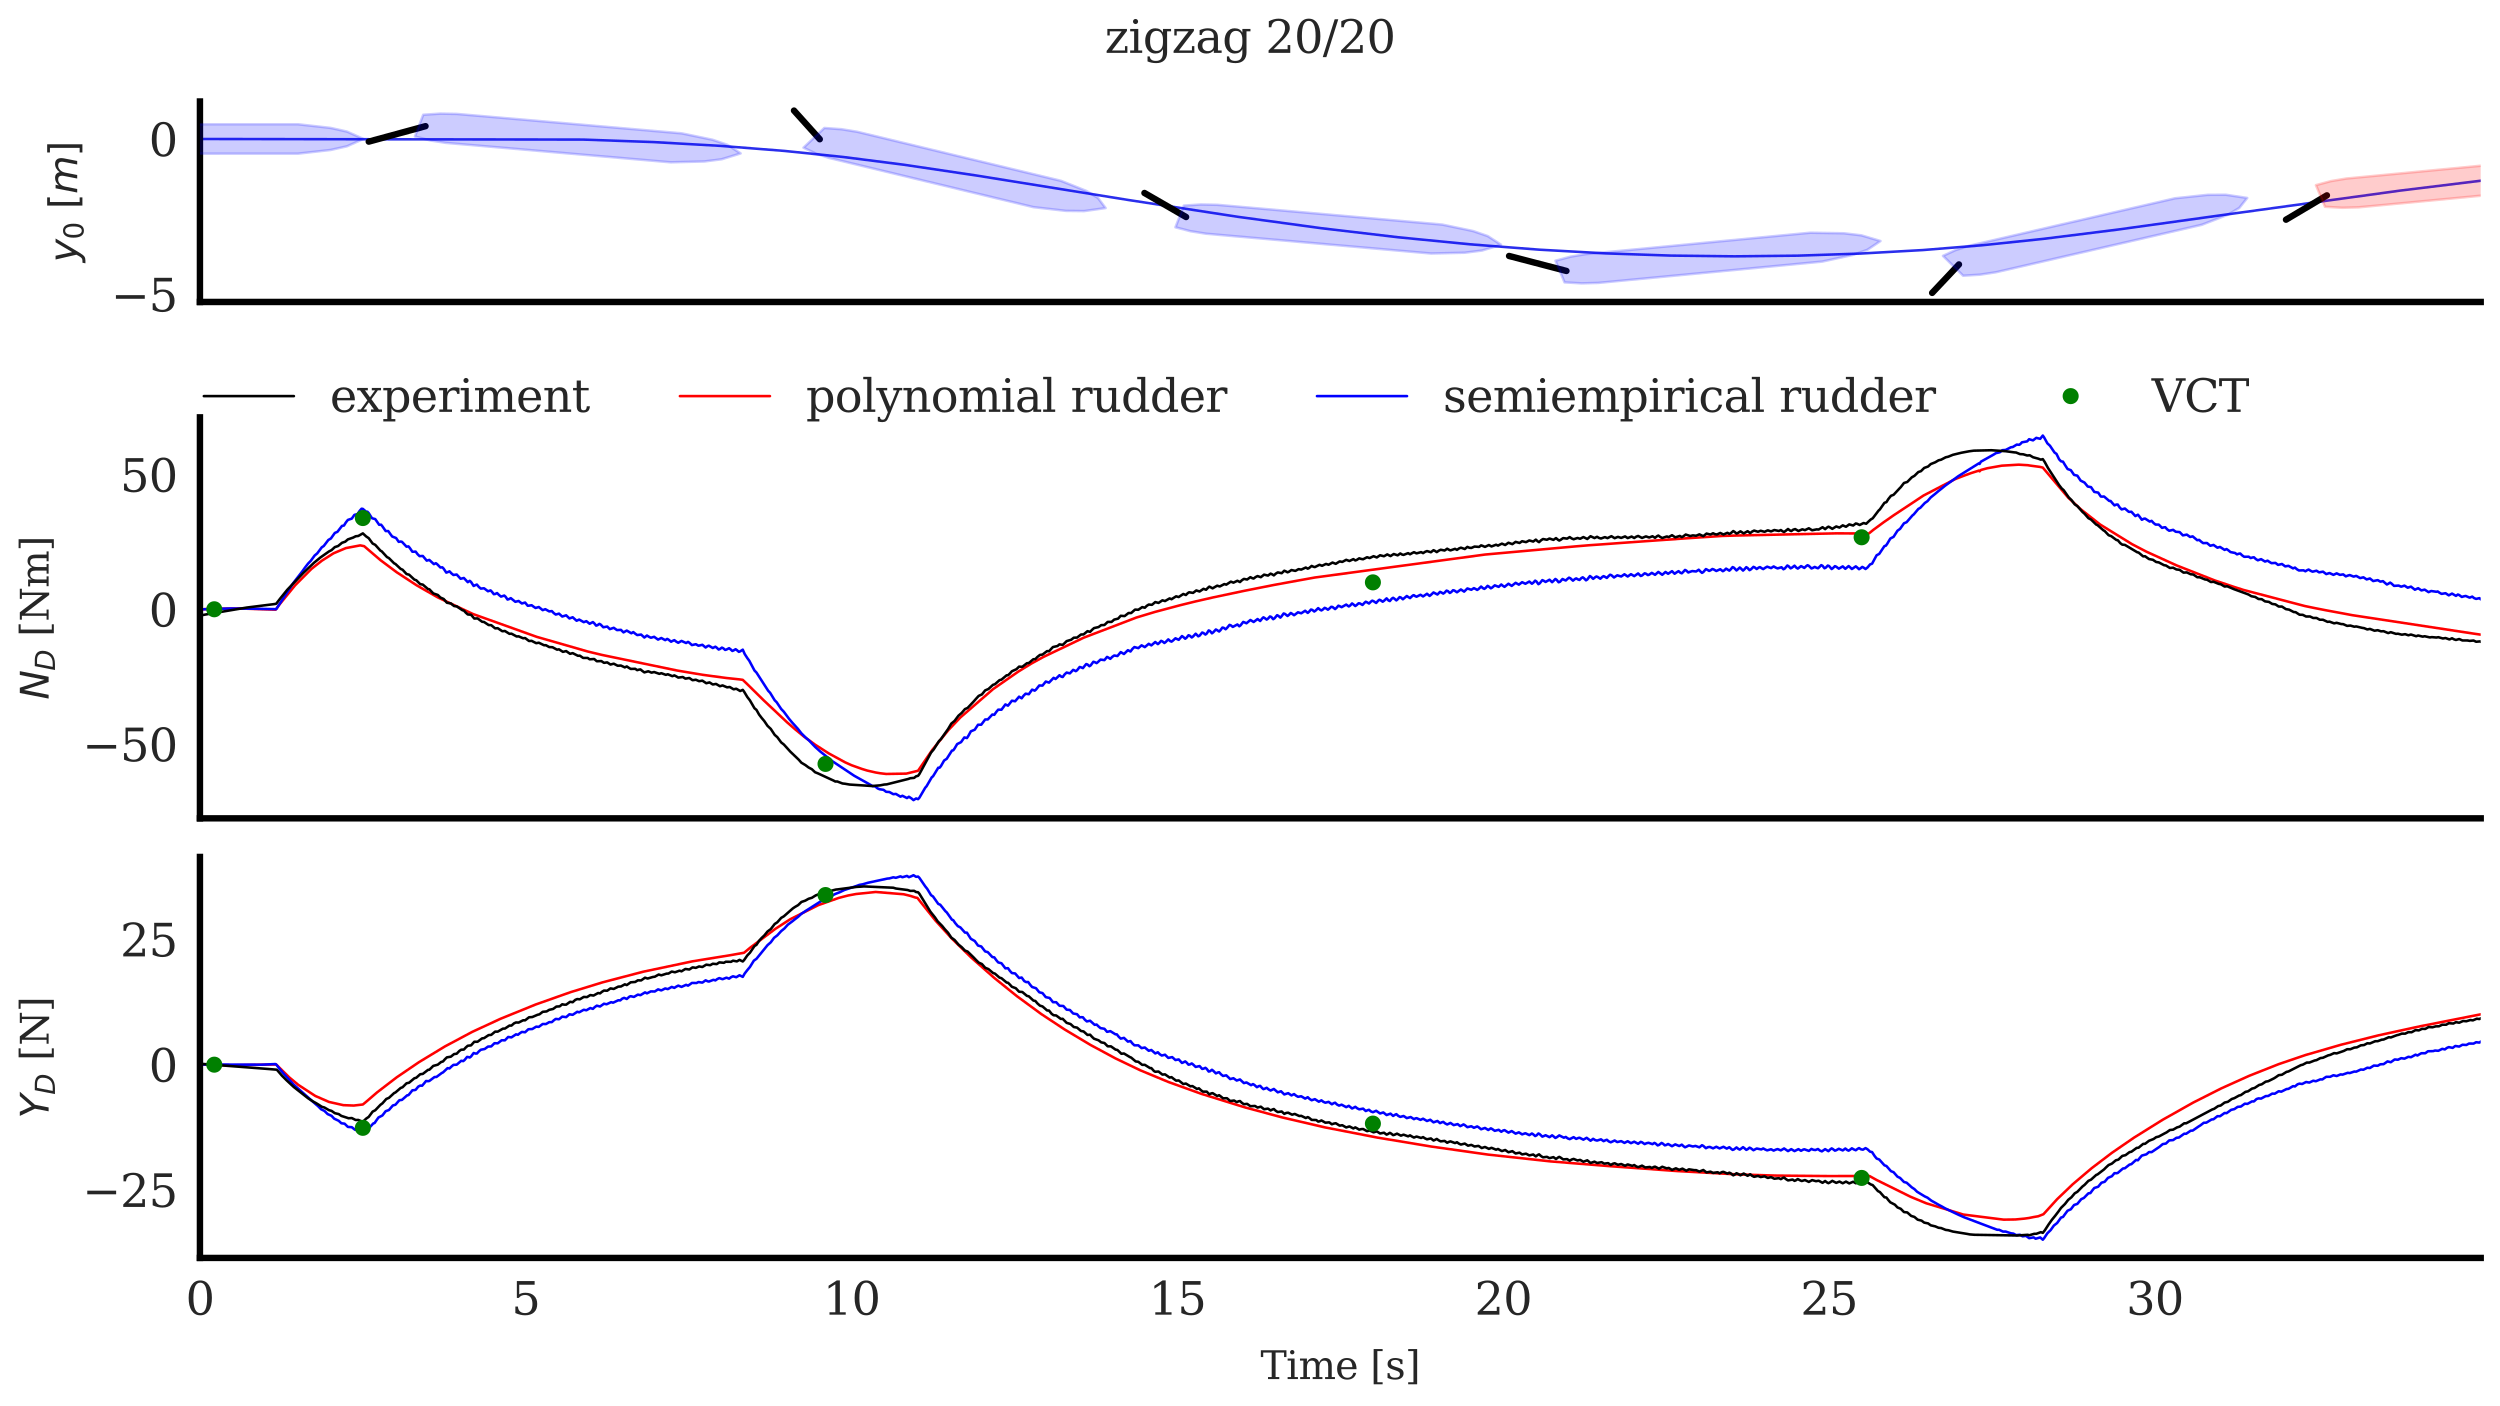 <?xml version="1.0" encoding="utf-8" standalone="no"?>
<!DOCTYPE svg PUBLIC "-//W3C//DTD SVG 1.1//EN"
  "http://www.w3.org/Graphics/SVG/1.1/DTD/svg11.dtd">
<svg xmlns:xlink="http://www.w3.org/1999/xlink" width="388.619pt" height="218.623pt" viewBox="0 0 388.619 218.623" xmlns="http://www.w3.org/2000/svg" version="1.1">
 <defs>
  <style type="text/css">*{stroke-linejoin: round; stroke-linecap: butt}</style>
 </defs>
 <g id="figure_1">
  <g id="patch_1">
   <path d="M 0 218.623 
L 388.619 218.623 
L 388.619 0 
L 0 0 
z
" style="fill: #ffffff"/>
  </g>
  <g id="axes_1">
   <g id="patch_2">
    <path d="M 31.08 46.942 
L 385.619 46.942 
L 385.619 15.775 
L 31.08 15.775 
z
" style="fill: #ffffff"/>
   </g>
   <g id="matplotlib.axis_1">
    <g id="xtick_1">
     <g id="line2d_1"/>
    </g>
    <g id="xtick_2">
     <g id="line2d_2"/>
    </g>
    <g id="xtick_3">
     <g id="line2d_3"/>
    </g>
    <g id="xtick_4">
     <g id="line2d_4"/>
    </g>
    <g id="xtick_5">
     <g id="line2d_5"/>
    </g>
    <g id="xtick_6">
     <g id="line2d_6"/>
    </g>
    <g id="xtick_7">
     <g id="line2d_7"/>
    </g>
   </g>
   <g id="matplotlib.axis_2">
    <g id="ytick_1">
     <g id="line2d_8"/>
     <g id="text_1">
      <!-- −5 -->
      <g style="fill: #262626" transform="translate(17.261 48.409) scale(0.07 -0.07)">
       <defs>
        <path id="DejaVuSerif-2212" d="M 678 2259 
L 4684 2259 
L 4684 1753 
L 678 1753 
L 678 2259 
z
" transform="scale(0.016)"/>
        <path id="DejaVuSerif-35" d="M 3219 4666 
L 3219 4153 
L 1081 4153 
L 1081 2816 
Q 1244 2928 1461 2984 
Q 1678 3041 1947 3041 
Q 2703 3041 3140 2622 
Q 3578 2203 3578 1478 
Q 3578 738 3136 323 
Q 2694 -91 1894 -91 
Q 1572 -91 1234 -12 
Q 897 66 544 225 
L 544 1131 
L 897 1131 
Q 925 688 1179 453 
Q 1434 219 1894 219 
Q 2388 219 2653 544 
Q 2919 869 2919 1478 
Q 2919 2084 2655 2407 
Q 2391 2731 1894 2731 
Q 1613 2731 1398 2631 
Q 1184 2531 1019 2322 
L 750 2322 
L 750 4666 
L 3219 4666 
z
" transform="scale(0.016)"/>
       </defs>
       <use xlink:href="#DejaVuSerif-2212"/>
       <use xlink:href="#DejaVuSerif-35" x="83.789"/>
      </g>
     </g>
    </g>
    <g id="ytick_2">
     <g id="line2d_9"/>
     <g id="text_2">
      <!-- 0 -->
      <g style="fill: #262626" transform="translate(23.127 24.264) scale(0.07 -0.07)">
       <defs>
        <path id="DejaVuSerif-30" d="M 2034 219 
Q 2513 219 2750 744 
Q 2988 1269 2988 2328 
Q 2988 3391 2750 3916 
Q 2513 4441 2034 4441 
Q 1556 4441 1318 3916 
Q 1081 3391 1081 2328 
Q 1081 1269 1318 744 
Q 1556 219 2034 219 
z
M 2034 -91 
Q 1275 -91 848 546 
Q 422 1184 422 2328 
Q 422 3475 848 4112 
Q 1275 4750 2034 4750 
Q 2797 4750 3222 4112 
Q 3647 3475 3647 2328 
Q 3647 1184 3222 546 
Q 2797 -91 2034 -91 
z
" transform="scale(0.016)"/>
       </defs>
       <use xlink:href="#DejaVuSerif-30"/>
      </g>
     </g>
    </g>
    <g id="text_3">
     <!-- $y_0$ $[m]$ -->
     <g style="fill: #262626" transform="translate(12.001 40.779) rotate(-90) scale(0.06 -0.06)">
      <defs>
       <path id="DejaVuSans-Oblique-79" d="M 1588 -325 
Q 1188 -997 936 -1164 
Q 684 -1331 294 -1331 
L -159 -1331 
L -63 -850 
L 269 -850 
Q 509 -850 678 -719 
Q 847 -588 1056 -206 
L 1234 128 
L 459 3500 
L 1069 3500 
L 1650 819 
L 3256 3500 
L 3859 3500 
L 1588 -325 
z
" transform="scale(0.016)"/>
       <path id="DejaVuSans-30" d="M 2034 4250 
Q 1547 4250 1301 3770 
Q 1056 3291 1056 2328 
Q 1056 1369 1301 889 
Q 1547 409 2034 409 
Q 2525 409 2770 889 
Q 3016 1369 3016 2328 
Q 3016 3291 2770 3770 
Q 2525 4250 2034 4250 
z
M 2034 4750 
Q 2819 4750 3233 4129 
Q 3647 3509 3647 2328 
Q 3647 1150 3233 529 
Q 2819 -91 2034 -91 
Q 1250 -91 836 529 
Q 422 1150 422 2328 
Q 422 3509 836 4129 
Q 1250 4750 2034 4750 
z
" transform="scale(0.016)"/>
       <path id="DejaVuSerif-20" transform="scale(0.016)"/>
       <path id="DejaVuSans-5b" d="M 550 4863 
L 1875 4863 
L 1875 4416 
L 1125 4416 
L 1125 -397 
L 1875 -397 
L 1875 -844 
L 550 -844 
L 550 4863 
z
" transform="scale(0.016)"/>
       <path id="DejaVuSans-Oblique-6d" d="M 5747 2113 
L 5338 0 
L 4763 0 
L 5166 2094 
Q 5191 2228 5203 2325 
Q 5216 2422 5216 2491 
Q 5216 2772 5059 2928 
Q 4903 3084 4622 3084 
Q 4203 3084 3875 2770 
Q 3547 2456 3450 1953 
L 3066 0 
L 2491 0 
L 2900 2094 
Q 2925 2209 2937 2307 
Q 2950 2406 2950 2484 
Q 2950 2769 2794 2926 
Q 2638 3084 2363 3084 
Q 1938 3084 1609 2770 
Q 1281 2456 1184 1953 
L 800 0 
L 225 0 
L 909 3500 
L 1484 3500 
L 1375 2956 
Q 1609 3263 1923 3423 
Q 2238 3584 2597 3584 
Q 2978 3584 3223 3384 
Q 3469 3184 3519 2828 
Q 3781 3197 4126 3390 
Q 4472 3584 4856 3584 
Q 5306 3584 5551 3325 
Q 5797 3066 5797 2591 
Q 5797 2488 5784 2364 
Q 5772 2241 5747 2113 
z
" transform="scale(0.016)"/>
       <path id="DejaVuSans-5d" d="M 1947 4863 
L 1947 -844 
L 622 -844 
L 622 -397 
L 1369 -397 
L 1369 4416 
L 622 4416 
L 622 4863 
L 1947 4863 
z
" transform="scale(0.016)"/>
      </defs>
      <use xlink:href="#DejaVuSans-Oblique-79" transform="translate(0 0.016)"/>
      <use xlink:href="#DejaVuSans-30" transform="translate(59.18 -16.391) scale(0.7)"/>
      <use xlink:href="#DejaVuSerif-20" transform="translate(106.45 0.016)"/>
      <use xlink:href="#DejaVuSans-5b" transform="translate(138.237 0.016)"/>
      <use xlink:href="#DejaVuSans-Oblique-6d" transform="translate(177.251 0.016)"/>
      <use xlink:href="#DejaVuSans-5d" transform="translate(274.663 0.016)"/>
     </g>
    </g>
   </g>
   <g id="line2d_10">
    <path d="M 31.08 21.605 
L 90.643 21.699 
L 101.583 22.086 
L 112.016 22.677 
L 121.943 23.461 
L 131.06 24.403 
L 140.481 25.605 
L 151.826 27.291 
L 175.327 31.077 
L 192.446 33.706 
L 205.412 35.476 
L 217.365 36.886 
L 228.508 37.978 
L 239.245 38.809 
L 249.577 39.387 
L 259.707 39.731 
L 269.634 39.847 
L 279.46 39.742 
L 289.184 39.417 
L 298.909 38.871 
L 308.026 38.134 
L 317.649 37.129 
L 329.298 35.675 
L 347.531 33.145 
L 373.058 29.634 
L 385.619 28.094 
L 385.619 28.094 
" clip-path="url(#p5999e65f52)" style="fill: none; stroke: #2a2eec; stroke-width: 0.4; stroke-linecap: round"/>
   </g>
   <g id="line2d_11">
    <path d="M 6.698 21.612 
L -1 21.614 
" clip-path="url(#p5999e65f52)" style="fill: none; stroke: #000000; stroke-linecap: round"/>
   </g>
   <g id="line2d_12">
    <path d="M 66.145 19.613 
L 57.323 22.014 
" clip-path="url(#p5999e65f52)" style="fill: none; stroke: #000000; stroke-linecap: round"/>
   </g>
   <g id="line2d_13">
    <path d="M 127.429 21.643 
L 123.426 17.192 
" clip-path="url(#p5999e65f52)" style="fill: none; stroke: #000000; stroke-linecap: round"/>
   </g>
   <g id="line2d_14">
    <path d="M 184.372 33.734 
L 177.903 30 
" clip-path="url(#p5999e65f52)" style="fill: none; stroke: #000000; stroke-linecap: round"/>
   </g>
   <g id="line2d_15">
    <path d="M 243.496 42.117 
L 234.585 39.791 
" clip-path="url(#p5999e65f52)" style="fill: none; stroke: #000000; stroke-linecap: round"/>
   </g>
   <g id="line2d_16">
    <path d="M 304.513 41.108 
L 300.351 45.526 
" clip-path="url(#p5999e65f52)" style="fill: none; stroke: #000000; stroke-linecap: round"/>
   </g>
   <g id="line2d_17">
    <path d="M 361.709 30.368 
L 355.355 34.147 
" clip-path="url(#p5999e65f52)" style="fill: none; stroke: #000000; stroke-linecap: round"/>
   </g>
   <g id="patch_3">
    <path d="M 31.08 46.942 
L 31.08 15.775 
" style="fill: none; stroke: #000000; stroke-linejoin: miter; stroke-linecap: square"/>
   </g>
   <g id="patch_4">
    <path d="M 31.08 46.942 
L 385.619 46.942 
" style="fill: none; stroke: #000000; stroke-linejoin: miter; stroke-linecap: square"/>
   </g>
   <g id="line2d_18">
    <path d="M 56.478 21.597 
L 53.937 20.455 
L 51.397 19.885 
L 46.316 19.315 
L 10.759 19.325 
L 8.22 19.497 
L 5.68 19.898 
L 5.685 23.326 
L 8.225 23.726 
L 10.765 23.896 
L 46.322 23.886 
L 51.401 23.313 
L 53.94 22.741 
L 56.478 21.597 
" clip-path="url(#p5999e65f52)" style="fill: none; stroke: #0000ff; stroke-opacity: 0.2; stroke-width: 0.4; stroke-linecap: round"/>
   </g>
   <g id="patch_5">
    <path d="M 56.478 21.597 
L 53.937 20.455 
L 51.397 19.885 
L 46.316 19.315 
L 10.759 19.325 
L 8.22 19.497 
L 5.68 19.898 
L 5.685 23.326 
L 8.225 23.726 
L 10.765 23.896 
L 46.322 23.886 
L 51.401 23.313 
L 53.94 22.741 
z
" clip-path="url(#p5999e65f52)" style="fill: #0000ff; opacity: 0.2"/>
   </g>
   <g id="line2d_19">
    <path d="M 115.127 23.845 
L 113.056 22.505 
L 110.77 21.727 
L 105.986 20.733 
L 70.999 17.709 
L 68.436 17.662 
L 65.787 17.84 
L 64.504 21.213 
L 66.854 21.823 
L 69.289 22.207 
L 104.276 25.231 
L 109.488 25.1 
L 112.2 24.754 
L 115.127 23.845 
" clip-path="url(#p5999e65f52)" style="fill: none; stroke: #0000ff; stroke-opacity: 0.2; stroke-width: 0.4; stroke-linecap: round"/>
   </g>
   <g id="patch_6">
    <path d="M 115.127 23.845 
L 113.056 22.505 
L 110.77 21.727 
L 105.986 20.733 
L 70.999 17.709 
L 68.436 17.662 
L 65.787 17.84 
L 64.504 21.213 
L 66.854 21.823 
L 69.289 22.207 
L 104.276 25.231 
L 109.488 25.1 
L 112.2 24.754 
z
" clip-path="url(#p5999e65f52)" style="fill: #0000ff; opacity: 0.2"/>
   </g>
   <g id="line2d_20">
    <path d="M 171.863 32.342 
L 170.677 30.776 
L 168.95 29.72 
L 164.956 28.118 
L 133.217 20.477 
L 130.788 20.084 
L 128.143 19.895 
L 124.901 22.955 
L 126.789 23.858 
L 128.894 24.557 
L 160.633 32.199 
L 165.708 32.78 
L 168.515 32.816 
L 171.863 32.342 
" clip-path="url(#p5999e65f52)" style="fill: none; stroke: #0000ff; stroke-opacity: 0.2; stroke-width: 0.4; stroke-linecap: round"/>
   </g>
   <g id="patch_7">
    <path d="M 171.863 32.342 
L 170.677 30.776 
L 168.95 29.72 
L 164.956 28.118 
L 133.217 20.477 
L 130.788 20.084 
L 128.143 19.895 
L 124.901 22.955 
L 126.789 23.858 
L 128.894 24.557 
L 160.633 32.199 
L 165.708 32.78 
L 168.515 32.816 
z
" clip-path="url(#p5999e65f52)" style="fill: #0000ff; opacity: 0.2"/>
   </g>
   <g id="line2d_21">
    <path d="M 233.326 38.039 
L 231.263 36.696 
L 228.983 35.914 
L 224.205 34.913 
L 189.238 31.838 
L 186.675 31.787 
L 184.025 31.961 
L 182.721 35.332 
L 185.066 35.945 
L 187.499 36.333 
L 222.466 39.408 
L 227.679 39.286 
L 230.394 38.943 
L 233.326 38.039 
" clip-path="url(#p5999e65f52)" style="fill: none; stroke: #0000ff; stroke-opacity: 0.2; stroke-width: 0.4; stroke-linecap: round"/>
   </g>
   <g id="patch_8">
    <path d="M 233.326 38.039 
L 231.263 36.696 
L 228.983 35.914 
L 224.205 34.913 
L 189.238 31.838 
L 186.675 31.787 
L 184.025 31.961 
L 182.721 35.332 
L 185.066 35.945 
L 187.499 36.333 
L 222.466 39.408 
L 227.679 39.286 
L 230.394 38.943 
z
" clip-path="url(#p5999e65f52)" style="fill: #0000ff; opacity: 0.2"/>
   </g>
   <g id="line2d_22">
    <path d="M 292.312 37.468 
L 289.351 36.585 
L 286.626 36.262 
L 281.41 36.176 
L 246.542 39.497 
L 244.122 39.902 
L 241.795 40.531 
L 243.204 43.893 
L 245.859 44.048 
L 248.42 43.979 
L 283.288 40.658 
L 288.035 39.624 
L 290.291 38.826 
L 292.312 37.468 
" clip-path="url(#p5999e65f52)" style="fill: none; stroke: #0000ff; stroke-opacity: 0.2; stroke-width: 0.4; stroke-linecap: round"/>
   </g>
   <g id="patch_9">
    <path d="M 292.312 37.468 
L 289.351 36.585 
L 286.626 36.262 
L 281.41 36.176 
L 246.542 39.497 
L 244.122 39.902 
L 241.795 40.531 
L 243.204 43.893 
L 245.859 44.048 
L 248.42 43.979 
L 283.288 40.658 
L 288.035 39.624 
L 290.291 38.826 
z
" clip-path="url(#p5999e65f52)" style="fill: #0000ff; opacity: 0.2"/>
   </g>
   <g id="line2d_23">
    <path d="M 349.325 30.774 
L 345.995 30.272 
L 343.187 30.285 
L 338.092 30.825 
L 306.083 38.207 
L 303.953 38.888 
L 302.032 39.775 
L 305.164 42.862 
L 307.816 42.695 
L 310.259 42.322 
L 342.267 34.94 
L 346.318 33.371 
L 348.083 32.33 
L 349.325 30.774 
" clip-path="url(#p5999e65f52)" style="fill: none; stroke: #0000ff; stroke-opacity: 0.2; stroke-width: 0.4; stroke-linecap: round"/>
   </g>
   <g id="patch_10">
    <path d="M 349.325 30.774 
L 345.995 30.272 
L 343.187 30.285 
L 338.092 30.825 
L 306.083 38.207 
L 303.953 38.888 
L 302.032 39.775 
L 305.164 42.862 
L 307.816 42.695 
L 310.259 42.322 
L 342.267 34.94 
L 346.318 33.371 
L 348.083 32.33 
z
" clip-path="url(#p5999e65f52)" style="fill: #0000ff; opacity: 0.2"/>
   </g>
   <g id="line2d_24">
    <path d="M 389.619 25.382 
L 364.755 27.748 
L 362.335 28.153 
L 360.009 28.782 
L 361.416 32.144 
L 364.071 32.3 
L 366.632 32.231 
L 389.619 30.044 
" clip-path="url(#p5999e65f52)" style="fill: none; stroke: #ff0000; stroke-opacity: 0.2; stroke-width: 0.4; stroke-linecap: round"/>
   </g>
   <g id="patch_11">
    <path d="M 410.526 25.724 
L 407.566 24.84 
L 404.841 24.517 
L 399.625 24.43 
L 364.755 27.748 
L 362.335 28.153 
L 360.009 28.782 
L 361.416 32.144 
L 364.071 32.3 
L 366.632 32.231 
L 401.501 28.913 
L 406.248 27.879 
L 408.504 27.081 
z
" clip-path="url(#p5999e65f52)" style="fill: #ff0000; opacity: 0.2"/>
   </g>
  </g>
  <g id="axes_2">
   <g id="patch_12">
    <path d="M 31.08 127.207 
L 385.619 127.207 
L 385.619 64.873 
L 31.08 64.873 
z
" style="fill: #ffffff"/>
   </g>
   <g id="matplotlib.axis_3">
    <g id="xtick_8">
     <g id="line2d_25"/>
    </g>
    <g id="xtick_9">
     <g id="line2d_26"/>
    </g>
    <g id="xtick_10">
     <g id="line2d_27"/>
    </g>
    <g id="xtick_11">
     <g id="line2d_28"/>
    </g>
    <g id="xtick_12">
     <g id="line2d_29"/>
    </g>
    <g id="xtick_13">
     <g id="line2d_30"/>
    </g>
    <g id="xtick_14">
     <g id="line2d_31"/>
    </g>
   </g>
   <g id="matplotlib.axis_4">
    <g id="ytick_3">
     <g id="line2d_32"/>
     <g id="text_4">
      <!-- −50 -->
      <g style="fill: #262626" transform="translate(12.807 118.334) scale(0.07 -0.07)">
       <use xlink:href="#DejaVuSerif-2212"/>
       <use xlink:href="#DejaVuSerif-35" x="83.789"/>
       <use xlink:href="#DejaVuSerif-30" x="147.412"/>
      </g>
     </g>
    </g>
    <g id="ytick_4">
     <g id="line2d_33"/>
     <g id="text_5">
      <!-- 0 -->
      <g style="fill: #262626" transform="translate(23.127 97.386) scale(0.07 -0.07)">
       <use xlink:href="#DejaVuSerif-30"/>
      </g>
     </g>
    </g>
    <g id="ytick_5">
     <g id="line2d_34"/>
     <g id="text_6">
      <!-- 50 -->
      <g style="fill: #262626" transform="translate(18.673 76.439) scale(0.07 -0.07)">
       <use xlink:href="#DejaVuSerif-35"/>
       <use xlink:href="#DejaVuSerif-30" x="63.623"/>
      </g>
     </g>
    </g>
    <g id="text_7">
     <!-- $N_D$ [Nm] -->
     <g style="fill: #262626" transform="translate(7.559 108.76) rotate(-90) scale(0.06 -0.06)">
      <defs>
       <path id="DejaVuSans-Oblique-4e" d="M 1081 4666 
L 1931 4666 
L 3219 666 
L 4000 4666 
L 4616 4666 
L 3706 0 
L 2853 0 
L 1569 4025 
L 788 0 
L 172 0 
L 1081 4666 
z
" transform="scale(0.016)"/>
       <path id="DejaVuSans-Oblique-44" d="M 1081 4666 
L 2438 4666 
Q 3519 4666 4070 4208 
Q 4622 3750 4622 2847 
Q 4622 2250 4412 1698 
Q 4203 1147 3834 769 
Q 3463 381 2891 190 
Q 2319 0 1538 0 
L 172 0 
L 1081 4666 
z
M 1613 4147 
L 909 519 
L 1734 519 
Q 2794 519 3375 1128 
Q 3956 1738 3956 2847 
Q 3956 3519 3581 3833 
Q 3206 4147 2406 4147 
L 1613 4147 
z
" transform="scale(0.016)"/>
       <path id="DejaVuSerif-5b" d="M 550 4863 
L 2003 4863 
L 2003 4531 
L 1147 4531 
L 1147 -513 
L 2003 -513 
L 2003 -844 
L 550 -844 
L 550 4863 
z
" transform="scale(0.016)"/>
       <path id="DejaVuSerif-4e" d="M 313 0 
L 313 331 
L 941 331 
L 941 4331 
L 313 4331 
L 313 4666 
L 1509 4666 
L 4306 984 
L 4306 4331 
L 3681 4331 
L 3681 4666 
L 5319 4666 
L 5319 4331 
L 4691 4331 
L 4691 -91 
L 4313 -91 
L 1325 3841 
L 1325 331 
L 1953 331 
L 1953 0 
L 313 0 
z
" transform="scale(0.016)"/>
       <path id="DejaVuSerif-6d" d="M 3316 2675 
Q 3481 3041 3739 3227 
Q 3997 3413 4341 3413 
Q 4863 3413 5119 3089 
Q 5375 2766 5375 2113 
L 5375 331 
L 5894 331 
L 5894 0 
L 4300 0 
L 4300 331 
L 4800 331 
L 4800 2047 
Q 4800 2556 4650 2772 
Q 4500 2988 4153 2988 
Q 3769 2988 3567 2697 
Q 3366 2406 3366 1850 
L 3366 331 
L 3866 331 
L 3866 0 
L 2291 0 
L 2291 331 
L 2791 331 
L 2791 2069 
Q 2791 2566 2641 2777 
Q 2491 2988 2144 2988 
Q 1759 2988 1557 2697 
Q 1356 2406 1356 1850 
L 1356 331 
L 1856 331 
L 1856 0 
L 263 0 
L 263 331 
L 781 331 
L 781 2994 
L 231 2994 
L 231 3322 
L 1356 3322 
L 1356 2731 
Q 1516 3063 1762 3238 
Q 2009 3413 2322 3413 
Q 2709 3413 2968 3220 
Q 3228 3028 3316 2675 
z
" transform="scale(0.016)"/>
       <path id="DejaVuSerif-5d" d="M 1947 4863 
L 1947 -844 
L 494 -844 
L 494 -513 
L 1350 -513 
L 1350 4531 
L 494 4531 
L 494 4863 
L 1947 4863 
z
" transform="scale(0.016)"/>
      </defs>
      <use xlink:href="#DejaVuSans-Oblique-4e" transform="translate(0 0.016)"/>
      <use xlink:href="#DejaVuSans-Oblique-44" transform="translate(74.805 -16.391) scale(0.7)"/>
      <use xlink:href="#DejaVuSerif-20" transform="translate(131.44 0.016)"/>
      <use xlink:href="#DejaVuSerif-5b" transform="translate(163.228 0.016)"/>
      <use xlink:href="#DejaVuSerif-4e" transform="translate(202.241 0.016)"/>
      <use xlink:href="#DejaVuSerif-6d" transform="translate(289.741 0.016)"/>
      <use xlink:href="#DejaVuSerif-5d" transform="translate(384.565 0.016)"/>
     </g>
    </g>
   </g>
   <g id="line2d_35">
    <path d="M 31.08 94.72 
L 33.106 94.641 
L 37.158 94.587 
L 42.831 94.769 
L 43.033 94.547 
L 43.438 93.974 
L 45.87 90.989 
L 48.402 88.445 
L 50.023 87.165 
L 51.846 86.009 
L 53.771 85.198 
L 55.999 84.778 
L 56.607 84.901 
L 59.139 87.07 
L 61.672 88.961 
L 64.812 91.013 
L 68.054 92.866 
L 73.524 95.447 
L 83.451 99.002 
L 91.352 101.272 
L 93.58 101.807 
L 105.23 104.227 
L 109.18 104.889 
L 110.801 105.111 
L 112.928 105.394 
L 114.954 105.609 
L 115.46 105.679 
L 116.17 106.359 
L 118.702 108.852 
L 122.349 112.282 
L 123.666 113.426 
L 124.982 114.507 
L 126.704 115.754 
L 128.832 117.115 
L 131.364 118.498 
L 132.377 118.954 
L 133.998 119.534 
L 134.808 119.782 
L 136.125 120.083 
L 136.834 120.202 
L 137.746 120.31 
L 140.886 120.256 
L 142.709 119.81 
L 144.938 116.548 
L 147.47 113.439 
L 149.294 111.52 
L 154.358 107.132 
L 158.309 104.388 
L 160.335 103.144 
L 162.158 102.141 
L 168.439 99.136 
L 176.644 95.997 
L 179.581 95.111 
L 183.431 94.086 
L 185.862 93.486 
L 188.597 92.862 
L 193.358 91.855 
L 198.017 90.932 
L 201.664 90.265 
L 204.399 89.771 
L 230.838 86.204 
L 244.918 84.934 
L 247.045 84.755 
L 248.868 84.629 
L 250.388 84.519 
L 252.211 84.383 
L 262.24 83.672 
L 267.71 83.312 
L 269.837 83.249 
L 285.538 82.907 
L 290.502 82.936 
L 291.21 82.362 
L 292.831 81.169 
L 294.351 80.111 
L 299.01 77.026 
L 303.771 74.551 
L 304.176 74.375 
L 305.595 73.832 
L 306.405 73.54 
L 307.621 73.154 
L 307.722 73.268 
L 307.924 73.056 
L 308.937 72.783 
L 311.166 72.388 
L 313.8 72.231 
L 315.218 72.315 
L 315.522 72.367 
L 317.142 72.585 
L 317.548 72.687 
L 321.498 77.357 
L 323.423 79.142 
L 326.462 81.535 
L 331.425 84.593 
L 333.654 85.754 
L 338.314 87.877 
L 344.29 90.23 
L 347.228 91.217 
L 348.747 91.704 
L 358.269 94.203 
L 359.89 94.538 
L 361.612 94.876 
L 364.245 95.362 
L 365.664 95.628 
L 384.403 98.478 
L 385.619 98.654 
L 385.619 98.654 
" clip-path="url(#pd9c9d7ff44)" style="fill: none; stroke: #ff0000; stroke-width: 0.4; stroke-linecap: round"/>
   </g>
   <g id="line2d_36">
    <path d="M 31.08 94.728 
L 35.841 94.584 
L 39.387 94.627 
L 42.932 94.692 
L 45.566 90.663 
L 46.984 88.829 
L 47.389 88.261 
L 47.896 87.602 
L 48.301 87.19 
L 48.909 86.358 
L 49.314 86.02 
L 50.023 85.073 
L 50.327 84.875 
L 51.036 83.941 
L 51.441 83.702 
L 52.049 82.843 
L 52.454 82.67 
L 53.163 81.749 
L 53.467 81.691 
L 53.771 81.203 
L 54.075 80.82 
L 54.682 80.619 
L 55.088 80.039 
L 55.392 79.958 
L 55.594 79.907 
L 55.898 79.428 
L 56.202 79.08 
L 56.404 79.105 
L 56.911 79.545 
L 57.114 79.547 
L 57.316 79.761 
L 57.823 80.56 
L 58.329 80.688 
L 58.937 81.574 
L 59.241 81.563 
L 59.443 81.81 
L 59.95 82.547 
L 60.355 82.554 
L 60.659 82.991 
L 60.963 83.398 
L 61.571 83.634 
L 61.976 84.229 
L 62.28 84.18 
L 62.482 84.223 
L 63.191 84.981 
L 63.495 84.933 
L 63.698 85.174 
L 64.103 85.766 
L 64.306 85.765 
L 64.609 85.744 
L 64.913 86.151 
L 65.217 86.448 
L 65.724 86.424 
L 66.332 87.149 
L 66.737 87.04 
L 67.446 87.695 
L 67.75 87.551 
L 67.952 87.698 
L 68.459 88.215 
L 68.763 88.189 
L 68.965 88.396 
L 69.37 89.009 
L 69.573 88.945 
L 69.877 88.814 
L 70.181 89.135 
L 70.485 89.382 
L 70.991 89.306 
L 71.599 89.969 
L 72.106 89.846 
L 72.713 90.496 
L 73.017 90.292 
L 73.22 90.461 
L 73.625 91.086 
L 73.828 90.986 
L 74.131 90.87 
L 74.435 91.239 
L 74.74 91.496 
L 75.246 91.445 
L 75.854 91.908 
L 76.259 91.778 
L 76.461 91.981 
L 76.765 92.364 
L 76.968 92.335 
L 77.272 92.192 
L 77.576 92.493 
L 77.879 92.741 
L 78.183 92.645 
L 78.386 92.579 
L 78.588 92.757 
L 78.892 93.198 
L 79.095 93.142 
L 79.399 92.98 
L 79.703 93.223 
L 80.108 93.549 
L 80.614 93.42 
L 81.121 93.81 
L 81.627 93.665 
L 82.032 94.163 
L 82.235 94.146 
L 82.64 94.081 
L 82.944 94.305 
L 83.248 94.508 
L 83.755 94.361 
L 84.362 94.847 
L 84.768 94.696 
L 85.375 95.043 
L 85.781 94.991 
L 86.084 95.305 
L 86.388 95.53 
L 86.895 95.386 
L 87.401 95.84 
L 88.009 95.649 
L 88.516 96.137 
L 89.022 95.952 
L 89.63 96.493 
L 90.035 96.312 
L 90.744 96.713 
L 91.149 96.559 
L 91.656 96.961 
L 92.162 96.702 
L 92.365 96.878 
L 92.669 97.252 
L 92.871 97.189 
L 93.175 96.978 
L 93.378 97.094 
L 93.783 97.507 
L 94.391 97.396 
L 94.796 97.795 
L 95.404 97.59 
L 95.91 97.947 
L 96.518 97.908 
L 96.923 98.302 
L 97.126 98.186 
L 97.43 98.02 
L 98.139 98.441 
L 98.443 98.257 
L 98.746 98.504 
L 99.05 98.72 
L 99.658 98.639 
L 100.165 99.101 
L 100.57 98.791 
L 100.874 98.981 
L 101.178 99.138 
L 101.684 98.99 
L 102.292 99.426 
L 102.798 99.176 
L 103.406 99.509 
L 103.71 99.316 
L 103.913 99.424 
L 104.318 99.754 
L 104.52 99.643 
L 104.824 99.511 
L 105.128 99.744 
L 105.432 99.917 
L 105.939 99.63 
L 106.648 99.954 
L 106.952 99.779 
L 107.154 99.908 
L 107.559 100.278 
L 108.167 100.14 
L 108.572 100.379 
L 109.18 100.232 
L 109.687 100.651 
L 109.99 100.434 
L 110.193 100.37 
L 110.801 100.73 
L 111.206 100.53 
L 111.409 100.678 
L 111.713 100.967 
L 111.915 100.883 
L 112.219 100.672 
L 112.422 100.768 
L 112.725 101.026 
L 112.928 100.97 
L 113.333 100.763 
L 113.536 100.912 
L 113.84 101.19 
L 114.042 101.103 
L 114.346 100.921 
L 114.549 101.063 
L 114.853 101.328 
L 115.056 101.251 
L 115.46 100.988 
L 115.764 101.669 
L 116.17 102.3 
L 116.473 102.708 
L 117.284 104.233 
L 117.588 104.543 
L 119.411 107.376 
L 119.715 107.696 
L 120.424 108.857 
L 120.728 109.157 
L 121.437 110.213 
L 121.842 110.636 
L 122.653 111.732 
L 123.159 112.335 
L 123.564 112.781 
L 124.071 113.346 
L 124.577 113.998 
L 125.286 114.7 
L 125.793 115.133 
L 126.299 115.676 
L 126.704 116.095 
L 127.515 116.827 
L 129.338 118.293 
L 132.782 120.588 
L 135.315 122.006 
L 135.619 122.191 
L 136.024 122.231 
L 136.429 122.56 
L 136.733 122.689 
L 137.341 122.775 
L 137.746 123.083 
L 138.252 123.115 
L 138.86 123.453 
L 139.265 123.411 
L 139.974 123.841 
L 140.278 123.7 
L 140.987 124.057 
L 141.291 123.853 
L 141.696 124.12 
L 142 124.374 
L 142.405 124.117 
L 142.709 124.225 
L 142.912 124.01 
L 143.824 122.45 
L 144.026 122.227 
L 144.837 120.832 
L 145.039 120.669 
L 145.85 119.34 
L 146.052 119.34 
L 146.255 119.105 
L 146.761 118.22 
L 147.167 117.952 
L 147.977 116.678 
L 148.179 116.637 
L 148.382 116.361 
L 148.787 115.666 
L 149.395 115.364 
L 149.901 114.634 
L 150.307 114.727 
L 150.509 114.425 
L 150.914 113.684 
L 151.522 113.432 
L 152.029 112.663 
L 152.535 112.651 
L 153.143 111.838 
L 153.548 111.836 
L 154.257 111.068 
L 154.561 111.116 
L 154.865 110.673 
L 155.169 110.315 
L 155.675 110.324 
L 156.283 109.504 
L 156.688 109.693 
L 156.891 109.445 
L 157.296 108.922 
L 157.802 109.009 
L 158.411 108.296 
L 158.815 108.548 
L 159.119 108.142 
L 159.423 107.834 
L 159.93 107.912 
L 160.436 107.205 
L 160.639 107.273 
L 160.841 107.361 
L 161.044 107.194 
L 161.55 106.557 
L 162.057 106.574 
L 162.563 105.944 
L 163.07 106.112 
L 163.779 105.37 
L 164.083 105.547 
L 164.285 105.366 
L 164.691 104.965 
L 164.995 105.194 
L 165.197 105.239 
L 165.501 104.824 
L 165.805 104.549 
L 166.311 104.673 
L 166.818 104.129 
L 167.021 104.217 
L 167.223 104.329 
L 167.426 104.195 
L 167.831 103.681 
L 168.034 103.737 
L 168.337 103.858 
L 168.641 103.472 
L 168.844 103.23 
L 169.046 103.295 
L 169.35 103.562 
L 169.553 103.422 
L 169.958 102.871 
L 170.161 102.925 
L 170.465 103.078 
L 170.667 102.918 
L 171.072 102.532 
L 171.68 102.611 
L 172.085 102.117 
L 172.288 102.216 
L 172.592 102.414 
L 172.896 102.107 
L 173.2 101.894 
L 173.706 101.976 
L 174.213 101.368 
L 174.719 101.663 
L 175.327 101.07 
L 175.732 101.274 
L 176.036 100.865 
L 176.34 100.583 
L 176.948 100.753 
L 177.454 100.316 
L 177.961 100.592 
L 178.568 100.079 
L 178.974 100.322 
L 179.581 99.797 
L 179.987 100.124 
L 180.189 99.957 
L 180.493 99.619 
L 180.696 99.706 
L 181 99.95 
L 181.202 99.8 
L 181.607 99.392 
L 181.911 99.658 
L 182.114 99.739 
L 182.317 99.588 
L 182.722 99.222 
L 183.228 99.459 
L 183.735 98.877 
L 183.937 99.019 
L 184.241 99.289 
L 184.444 99.13 
L 184.748 98.747 
L 184.95 98.824 
L 185.254 99.091 
L 185.456 98.941 
L 185.862 98.513 
L 186.064 98.702 
L 186.267 98.914 
L 186.47 98.816 
L 186.875 98.327 
L 187.077 98.402 
L 187.381 98.64 
L 187.584 98.482 
L 187.888 98 
L 188.09 98.091 
L 188.394 98.448 
L 188.597 98.292 
L 189.002 97.855 
L 189.205 97.963 
L 189.508 98.167 
L 189.711 97.967 
L 190.015 97.554 
L 190.217 97.594 
L 190.522 97.813 
L 190.724 97.628 
L 191.129 97.134 
L 191.332 97.21 
L 191.636 97.449 
L 192.345 97.072 
L 192.649 97.355 
L 192.851 97.195 
L 193.256 96.677 
L 193.459 96.752 
L 193.763 96.887 
L 194.371 96.375 
L 194.877 96.686 
L 195.485 96.228 
L 195.89 96.531 
L 196.194 96.151 
L 196.397 95.961 
L 196.599 96.081 
L 196.903 96.312 
L 197.106 96.165 
L 197.41 95.829 
L 197.612 95.902 
L 197.916 96.25 
L 198.119 96.114 
L 198.524 95.631 
L 198.727 95.735 
L 199.03 96.005 
L 199.233 95.785 
L 199.537 95.366 
L 199.74 95.431 
L 200.145 95.75 
L 200.347 95.594 
L 200.651 95.286 
L 200.854 95.412 
L 201.158 95.633 
L 201.36 95.492 
L 201.765 95.181 
L 202.272 95.334 
L 202.88 94.94 
L 203.285 95.272 
L 203.487 95.095 
L 203.791 94.75 
L 203.994 94.808 
L 204.298 95.058 
L 204.5 94.922 
L 204.906 94.532 
L 205.21 94.784 
L 205.412 94.89 
L 205.615 94.756 
L 205.918 94.488 
L 206.121 94.573 
L 206.425 94.777 
L 206.628 94.619 
L 206.931 94.329 
L 207.134 94.354 
L 207.539 94.677 
L 207.742 94.506 
L 208.046 94.154 
L 208.248 94.233 
L 208.552 94.383 
L 209.261 93.981 
L 209.666 94.27 
L 209.869 94.136 
L 210.173 93.804 
L 210.376 93.951 
L 210.679 94.203 
L 210.882 94.056 
L 211.186 93.781 
L 211.388 93.8 
L 211.794 94.037 
L 212.098 93.712 
L 212.3 93.538 
L 212.503 93.631 
L 212.807 93.815 
L 213.111 93.517 
L 213.313 93.375 
L 213.516 93.451 
L 213.921 93.728 
L 214.225 93.384 
L 214.427 93.228 
L 214.63 93.32 
L 214.934 93.536 
L 215.137 93.395 
L 215.542 93.016 
L 215.846 93.345 
L 216.048 93.431 
L 216.352 93.057 
L 216.555 92.927 
L 216.757 93.064 
L 217.061 93.328 
L 217.264 93.155 
L 217.568 92.815 
L 217.77 92.889 
L 218.074 93.156 
L 218.682 92.649 
L 218.885 92.787 
L 219.188 92.973 
L 219.492 92.682 
L 219.695 92.529 
L 219.796 92.527 
L 219.999 92.67 
L 220.201 92.758 
L 220.809 92.453 
L 221.214 92.714 
L 221.822 92.3 
L 222.228 92.636 
L 222.43 92.477 
L 222.835 92.096 
L 223.443 92.415 
L 223.848 92.006 
L 224.051 92.096 
L 224.354 92.273 
L 224.557 92.128 
L 224.861 91.812 
L 225.064 91.882 
L 225.368 92.172 
L 225.57 92.057 
L 225.874 91.747 
L 226.077 91.798 
L 226.482 92.068 
L 227.09 91.63 
L 227.596 91.967 
L 228.102 91.474 
L 228.71 91.678 
L 229.116 91.425 
L 229.419 91.576 
L 229.622 91.702 
L 229.825 91.575 
L 230.23 91.18 
L 230.534 91.437 
L 230.736 91.538 
L 230.939 91.394 
L 231.243 91.068 
L 231.445 91.19 
L 231.749 91.452 
L 231.952 91.335 
L 232.357 90.992 
L 232.965 91.225 
L 233.37 90.858 
L 233.573 91.029 
L 233.876 91.225 
L 234.484 90.739 
L 234.991 91.078 
L 235.598 90.598 
L 236.105 90.882 
L 236.611 90.501 
L 237.118 90.744 
L 237.726 90.399 
L 238.131 90.739 
L 238.333 90.594 
L 238.637 90.259 
L 238.84 90.394 
L 239.144 90.808 
L 239.346 90.678 
L 239.752 90.177 
L 239.954 90.273 
L 240.258 90.462 
L 240.866 90.114 
L 241.271 90.5 
L 241.474 90.314 
L 241.778 90.002 
L 241.98 90.139 
L 242.284 90.511 
L 242.487 90.44 
L 242.892 90.006 
L 243.196 90.158 
L 243.398 90.231 
L 243.702 89.95 
L 243.905 89.796 
L 244.107 89.892 
L 244.513 90.262 
L 244.816 90.009 
L 245.019 89.91 
L 245.323 90.08 
L 245.526 90.153 
L 245.829 89.853 
L 246.032 89.742 
L 246.235 89.891 
L 246.538 90.208 
L 246.741 90.082 
L 247.146 89.544 
L 247.349 89.687 
L 247.653 89.979 
L 247.957 89.734 
L 248.159 89.614 
L 248.362 89.69 
L 248.767 89.962 
L 249.071 89.683 
L 249.274 89.559 
L 249.476 89.659 
L 249.78 89.838 
L 250.084 89.517 
L 250.287 89.341 
L 250.489 89.413 
L 250.894 89.768 
L 251.097 89.629 
L 251.401 89.431 
L 252.009 89.614 
L 252.515 89.271 
L 253.021 89.617 
L 253.528 89.256 
L 254.035 89.557 
L 254.642 89.142 
L 255.047 89.535 
L 255.25 89.459 
L 255.655 89.121 
L 255.858 89.183 
L 256.162 89.395 
L 256.364 89.327 
L 256.77 89.051 
L 257.276 89.352 
L 257.782 88.905 
L 258.391 89.349 
L 258.897 88.912 
L 259.302 89.191 
L 259.91 88.788 
L 260.315 89.189 
L 260.619 88.972 
L 260.923 88.786 
L 261.227 89.039 
L 261.429 89.119 
L 261.632 88.924 
L 261.936 88.595 
L 262.138 88.705 
L 262.442 88.988 
L 262.746 88.873 
L 263.05 88.773 
L 263.658 88.836 
L 264.063 88.564 
L 264.367 88.872 
L 264.569 89.048 
L 264.772 88.93 
L 265.178 88.464 
L 265.38 88.565 
L 265.684 88.744 
L 265.886 88.66 
L 266.19 88.451 
L 266.393 88.521 
L 266.798 88.757 
L 267.406 88.484 
L 267.811 88.792 
L 268.013 88.675 
L 268.317 88.393 
L 268.52 88.518 
L 268.824 88.704 
L 269.026 88.514 
L 269.33 88.155 
L 269.533 88.247 
L 269.938 88.673 
L 270.141 88.5 
L 270.445 88.217 
L 270.647 88.391 
L 270.951 88.695 
L 271.154 88.509 
L 271.458 88.165 
L 271.66 88.299 
L 271.964 88.63 
L 272.167 88.508 
L 272.572 88.118 
L 272.774 88.21 
L 273.078 88.451 
L 273.382 88.229 
L 273.585 88.156 
L 273.889 88.356 
L 274.091 88.465 
L 274.395 88.259 
L 274.699 88.088 
L 275.307 88.31 
L 275.712 88.053 
L 276.016 88.225 
L 276.32 88.358 
L 276.928 88.177 
L 277.232 88.489 
L 277.434 88.378 
L 277.839 87.908 
L 278.042 88.024 
L 278.346 88.349 
L 278.548 88.247 
L 278.953 87.936 
L 279.257 88.256 
L 279.46 88.385 
L 279.663 88.241 
L 279.966 88.003 
L 280.169 88.103 
L 280.473 88.284 
L 280.777 88.001 
L 280.979 87.862 
L 281.182 87.96 
L 281.587 88.361 
L 281.79 88.288 
L 282.094 88.127 
L 282.398 88.269 
L 282.6 88.333 
L 282.803 88.164 
L 283.107 87.851 
L 283.309 87.955 
L 283.613 88.333 
L 283.816 88.237 
L 284.12 87.918 
L 284.322 87.987 
L 284.728 88.453 
L 284.93 88.308 
L 285.234 88.01 
L 285.436 88.096 
L 285.842 88.398 
L 286.449 88.044 
L 286.855 88.419 
L 287.057 88.25 
L 287.361 87.996 
L 287.564 88.156 
L 287.868 88.447 
L 288.07 88.32 
L 288.475 88.041 
L 288.678 88.201 
L 288.982 88.479 
L 289.184 88.36 
L 289.488 88.126 
L 289.691 88.238 
L 289.995 88.446 
L 290.299 88.213 
L 290.704 87.73 
L 291.008 87.629 
L 291.312 87.061 
L 291.717 86.316 
L 292.122 86.101 
L 292.932 84.883 
L 293.135 84.841 
L 293.338 84.572 
L 293.844 83.718 
L 294.351 83.448 
L 294.958 82.497 
L 295.364 82.209 
L 295.971 81.343 
L 296.377 81.174 
L 297.288 80.121 
L 297.491 79.96 
L 298.2 79.115 
L 298.504 78.941 
L 299.213 78.184 
L 299.618 77.907 
L 300.125 77.325 
L 300.834 76.754 
L 301.34 76.323 
L 301.847 75.926 
L 302.353 75.51 
L 303.974 74.343 
L 304.379 74.042 
L 307.621 72.019 
L 307.722 72.12 
L 307.924 71.769 
L 309.95 70.637 
L 310.254 70.442 
L 310.862 70.304 
L 311.267 69.979 
L 311.774 69.944 
L 312.584 69.531 
L 312.888 69.484 
L 313.496 69.112 
L 313.901 69.142 
L 314.103 68.979 
L 314.306 68.756 
L 315.116 68.612 
L 315.42 68.275 
L 316.028 68.453 
L 316.535 68.064 
L 317.142 68.215 
L 317.548 67.706 
L 317.75 67.994 
L 318.257 68.911 
L 318.662 69.288 
L 319.371 70.342 
L 319.675 70.553 
L 320.08 71.391 
L 320.384 71.711 
L 320.688 71.765 
L 320.992 72.272 
L 321.397 72.905 
L 321.904 73.085 
L 322.41 73.822 
L 322.916 73.937 
L 323.423 74.703 
L 324.031 75.014 
L 324.537 75.633 
L 325.044 75.723 
L 325.55 76.466 
L 326.158 76.573 
L 326.563 77.177 
L 326.766 77.201 
L 327.069 77.177 
L 327.88 77.877 
L 328.082 77.87 
L 328.386 78.231 
L 328.69 78.562 
L 328.994 78.428 
L 329.197 78.427 
L 329.501 78.891 
L 329.805 79.187 
L 330.311 79.048 
L 330.919 79.569 
L 331.324 79.552 
L 331.932 80.221 
L 332.337 80.011 
L 332.539 80.245 
L 332.945 80.794 
L 333.249 80.638 
L 333.451 80.61 
L 334.16 81.073 
L 334.464 80.965 
L 334.768 81.296 
L 335.072 81.541 
L 335.578 81.551 
L 336.085 82.056 
L 336.389 81.976 
L 336.591 81.958 
L 336.895 82.297 
L 337.199 82.504 
L 337.807 82.365 
L 338.212 82.659 
L 338.82 82.711 
L 339.326 83.224 
L 339.934 83.103 
L 340.441 83.467 
L 340.846 83.379 
L 341.555 83.975 
L 341.859 83.926 
L 342.163 84.199 
L 342.467 84.426 
L 343.074 84.407 
L 343.581 84.838 
L 344.087 84.709 
L 344.695 85.138 
L 345.1 85.021 
L 345.809 85.481 
L 346.113 85.351 
L 346.417 85.561 
L 346.721 85.818 
L 347.43 85.959 
L 347.734 86.172 
L 348.038 86.069 
L 348.24 86.044 
L 348.544 86.337 
L 348.848 86.551 
L 349.557 86.537 
L 349.861 86.747 
L 350.165 86.656 
L 350.368 86.629 
L 350.672 86.911 
L 350.975 87.096 
L 351.482 86.918 
L 352.09 87.292 
L 352.495 87.156 
L 352.799 87.362 
L 353.103 87.544 
L 353.71 87.5 
L 354.116 87.81 
L 354.723 87.672 
L 355.23 88.041 
L 355.736 87.954 
L 356.445 88.352 
L 356.749 88.229 
L 357.053 88.493 
L 357.357 88.677 
L 358.066 88.653 
L 358.37 88.803 
L 358.674 88.615 
L 358.877 88.537 
L 359.18 88.729 
L 359.484 88.868 
L 360.092 88.715 
L 360.497 88.972 
L 361.105 88.863 
L 361.612 89.242 
L 362.118 89.075 
L 362.726 89.358 
L 363.232 89.128 
L 363.739 89.364 
L 364.245 89.285 
L 364.651 89.595 
L 364.955 89.478 
L 365.258 89.389 
L 365.866 89.632 
L 366.271 89.52 
L 366.879 89.863 
L 367.386 89.741 
L 367.892 90.069 
L 368.399 89.922 
L 368.905 90.325 
L 369.614 90.18 
L 370.019 90.415 
L 370.425 90.337 
L 370.728 90.598 
L 371.032 90.856 
L 371.235 90.758 
L 371.539 90.566 
L 371.741 90.7 
L 372.147 91.073 
L 372.856 91.026 
L 373.261 91.198 
L 373.767 91.033 
L 374.274 91.355 
L 374.78 91.191 
L 375.388 91.669 
L 375.895 91.438 
L 376.401 91.779 
L 376.908 91.656 
L 377.515 92.047 
L 377.921 91.872 
L 378.731 91.989 
L 378.933 91.941 
L 379.238 92.154 
L 379.541 92.318 
L 380.149 92.212 
L 380.655 92.544 
L 381.162 92.27 
L 381.77 92.628 
L 382.074 92.414 
L 382.276 92.5 
L 382.682 92.794 
L 382.986 92.701 
L 383.289 92.64 
L 383.897 92.903 
L 384.302 92.742 
L 384.606 92.981 
L 384.91 93.096 
L 385.416 92.982 
L 385.619 93.163 
L 385.619 93.163 
" clip-path="url(#pd9c9d7ff44)" style="fill: none; stroke: #0000ff; stroke-width: 0.4; stroke-linecap: round"/>
   </g>
   <g id="patch_13">
    <path d="M 31.08 127.207 
L 31.08 64.873 
" style="fill: none; stroke: #000000; stroke-linejoin: miter; stroke-linecap: square"/>
   </g>
   <g id="patch_14">
    <path d="M 31.08 127.207 
L 385.619 127.207 
" style="fill: none; stroke: #000000; stroke-linejoin: miter; stroke-linecap: square"/>
   </g>
   <g id="legend_1">
    <g id="line2d_37">
     <path d="M 31.686 61.575 
L 38.686 61.575 
L 45.686 61.575 
" style="fill: none; stroke: #000000; stroke-width: 0.4; stroke-linecap: round"/>
    </g>
    <g id="text_8">
     <!-- experiment -->
     <g style="fill: #262626" transform="translate(51.286 64.025) scale(0.07 -0.07)">
      <defs>
       <path id="DejaVuSerif-65" d="M 3469 1600 
L 991 1600 
L 991 1575 
Q 991 903 1244 561 
Q 1497 219 1991 219 
Q 2369 219 2611 417 
Q 2853 616 2950 1006 
L 3413 1006 
Q 3275 459 2904 184 
Q 2534 -91 1931 -91 
Q 1203 -91 761 389 
Q 319 869 319 1663 
Q 319 2450 753 2931 
Q 1188 3413 1894 3413 
Q 2647 3413 3050 2948 
Q 3453 2484 3469 1600 
z
M 2791 1931 
Q 2772 2513 2545 2808 
Q 2319 3103 1894 3103 
Q 1497 3103 1269 2806 
Q 1041 2509 991 1931 
L 2791 1931 
z
" transform="scale(0.016)"/>
       <path id="DejaVuSerif-78" d="M 1863 2028 
L 2559 2988 
L 2113 2988 
L 2113 3322 
L 3391 3322 
L 3391 2988 
L 2950 2988 
L 2059 1759 
L 3097 331 
L 3531 331 
L 3531 0 
L 1997 0 
L 1997 331 
L 2419 331 
L 1697 1325 
L 972 331 
L 1403 331 
L 1403 0 
L 141 0 
L 141 331 
L 581 331 
L 1497 1594 
L 488 2988 
L 78 2988 
L 78 3322 
L 1563 3322 
L 1563 2988 
L 1166 2988 
L 1863 2028 
z
" transform="scale(0.016)"/>
       <path id="DejaVuSerif-70" d="M 1313 1825 
L 1313 1497 
Q 1313 897 1542 583 
Q 1772 269 2209 269 
Q 2650 269 2876 622 
Q 3103 975 3103 1663 
Q 3103 2353 2876 2703 
Q 2650 3053 2209 3053 
Q 1772 3053 1542 2737 
Q 1313 2422 1313 1825 
z
M 738 2988 
L 184 2988 
L 184 3322 
L 1313 3322 
L 1313 2803 
Q 1481 3116 1742 3264 
Q 2003 3413 2388 3413 
Q 3000 3413 3387 2928 
Q 3775 2444 3775 1663 
Q 3775 881 3387 395 
Q 3000 -91 2388 -91 
Q 2003 -91 1742 57 
Q 1481 206 1313 519 
L 1313 -997 
L 1856 -997 
L 1856 -1331 
L 184 -1331 
L 184 -997 
L 738 -997 
L 738 2988 
z
" transform="scale(0.016)"/>
       <path id="DejaVuSerif-72" d="M 3059 3328 
L 3059 2497 
L 2728 2497 
Q 2713 2744 2591 2866 
Q 2469 2988 2234 2988 
Q 1809 2988 1582 2694 
Q 1356 2400 1356 1850 
L 1356 331 
L 2022 331 
L 2022 0 
L 263 0 
L 263 331 
L 781 331 
L 781 2994 
L 231 2994 
L 231 3322 
L 1356 3322 
L 1356 2731 
Q 1525 3078 1790 3245 
Q 2056 3413 2438 3413 
Q 2578 3413 2733 3391 
Q 2888 3369 3059 3328 
z
" transform="scale(0.016)"/>
       <path id="DejaVuSerif-69" d="M 622 4353 
Q 622 4497 726 4603 
Q 831 4709 978 4709 
Q 1122 4709 1226 4603 
Q 1331 4497 1331 4353 
Q 1331 4206 1228 4103 
Q 1125 4000 978 4000 
Q 831 4000 726 4103 
Q 622 4206 622 4353 
z
M 1356 331 
L 1900 331 
L 1900 0 
L 231 0 
L 231 331 
L 781 331 
L 781 2988 
L 231 2988 
L 231 3322 
L 1356 3322 
L 1356 331 
z
" transform="scale(0.016)"/>
       <path id="DejaVuSerif-6e" d="M 263 0 
L 263 331 
L 781 331 
L 781 2988 
L 231 2988 
L 231 3322 
L 1356 3322 
L 1356 2731 
Q 1516 3069 1770 3241 
Q 2025 3413 2363 3413 
Q 2913 3413 3172 3097 
Q 3431 2781 3431 2113 
L 3431 331 
L 3944 331 
L 3944 0 
L 2356 0 
L 2356 331 
L 2853 331 
L 2853 1931 
Q 2853 2541 2703 2767 
Q 2553 2994 2175 2994 
Q 1775 2994 1565 2701 
Q 1356 2409 1356 1850 
L 1356 331 
L 1856 331 
L 1856 0 
L 263 0 
z
" transform="scale(0.016)"/>
       <path id="DejaVuSerif-74" d="M 691 2988 
L 184 2988 
L 184 3322 
L 691 3322 
L 691 4353 
L 1269 4353 
L 1269 3322 
L 2350 3322 
L 2350 2988 
L 1269 2988 
L 1269 878 
Q 1269 456 1350 337 
Q 1431 219 1650 219 
Q 1875 219 1978 351 
Q 2081 484 2088 781 
L 2522 781 
Q 2497 328 2275 118 
Q 2053 -91 1600 -91 
Q 1103 -91 897 129 
Q 691 350 691 878 
L 691 2988 
z
" transform="scale(0.016)"/>
      </defs>
      <use xlink:href="#DejaVuSerif-65"/>
      <use xlink:href="#DejaVuSerif-78" x="59.18"/>
      <use xlink:href="#DejaVuSerif-70" x="115.576"/>
      <use xlink:href="#DejaVuSerif-65" x="179.59"/>
      <use xlink:href="#DejaVuSerif-72" x="238.77"/>
      <use xlink:href="#DejaVuSerif-69" x="286.572"/>
      <use xlink:href="#DejaVuSerif-6d" x="318.555"/>
      <use xlink:href="#DejaVuSerif-65" x="413.379"/>
      <use xlink:href="#DejaVuSerif-6e" x="472.559"/>
      <use xlink:href="#DejaVuSerif-74" x="536.963"/>
     </g>
    </g>
    <g id="line2d_38">
     <path d="M 105.688 61.575 
L 112.688 61.575 
L 119.688 61.575 
" style="fill: none; stroke: #ff0000; stroke-width: 0.4; stroke-linecap: round"/>
    </g>
    <g id="text_9">
     <!-- polynomial rudder -->
     <g style="fill: #262626" transform="translate(125.288 64.025) scale(0.07 -0.07)">
      <defs>
       <path id="DejaVuSerif-6f" d="M 1925 219 
Q 2388 219 2623 584 
Q 2859 950 2859 1663 
Q 2859 2375 2623 2739 
Q 2388 3103 1925 3103 
Q 1463 3103 1227 2739 
Q 991 2375 991 1663 
Q 991 950 1228 584 
Q 1466 219 1925 219 
z
M 1925 -91 
Q 1200 -91 759 389 
Q 319 869 319 1663 
Q 319 2456 758 2934 
Q 1197 3413 1925 3413 
Q 2653 3413 3092 2934 
Q 3531 2456 3531 1663 
Q 3531 869 3092 389 
Q 2653 -91 1925 -91 
z
" transform="scale(0.016)"/>
       <path id="DejaVuSerif-6c" d="M 1313 331 
L 1856 331 
L 1856 0 
L 184 0 
L 184 331 
L 738 331 
L 738 4531 
L 184 4531 
L 184 4863 
L 1313 4863 
L 1313 331 
z
" transform="scale(0.016)"/>
       <path id="DejaVuSerif-79" d="M 1381 -609 
L 1600 -56 
L 359 2988 
L -19 2988 
L -19 3322 
L 1509 3322 
L 1509 2988 
L 978 2988 
L 1913 703 
L 2847 2988 
L 2350 2988 
L 2350 3322 
L 3597 3322 
L 3597 2988 
L 3225 2988 
L 1703 -750 
Q 1547 -1138 1356 -1280 
Q 1166 -1422 819 -1422 
Q 672 -1422 517 -1397 
Q 363 -1372 206 -1325 
L 206 -691 
L 500 -691 
Q 519 -903 608 -995 
Q 697 -1088 884 -1088 
Q 1056 -1088 1161 -992 
Q 1266 -897 1381 -609 
z
" transform="scale(0.016)"/>
       <path id="DejaVuSerif-61" d="M 2547 1044 
L 2547 1747 
L 1806 1747 
Q 1378 1747 1168 1562 
Q 959 1378 959 997 
Q 959 650 1171 447 
Q 1384 244 1747 244 
Q 2106 244 2326 466 
Q 2547 688 2547 1044 
z
M 3122 2075 
L 3122 331 
L 3634 331 
L 3634 0 
L 2547 0 
L 2547 359 
Q 2356 128 2106 18 
Q 1856 -91 1522 -91 
Q 969 -91 644 203 
Q 319 497 319 997 
Q 319 1513 691 1797 
Q 1063 2081 1741 2081 
L 2547 2081 
L 2547 2309 
Q 2547 2688 2317 2895 
Q 2088 3103 1672 3103 
Q 1328 3103 1125 2947 
Q 922 2791 872 2484 
L 575 2484 
L 575 3156 
Q 875 3284 1158 3348 
Q 1441 3413 1709 3413 
Q 2400 3413 2761 3070 
Q 3122 2728 3122 2075 
z
" transform="scale(0.016)"/>
       <path id="DejaVuSerif-75" d="M 2266 3322 
L 3341 3322 
L 3341 331 
L 3884 331 
L 3884 0 
L 2766 0 
L 2766 588 
Q 2606 256 2353 82 
Q 2100 -91 1766 -91 
Q 1213 -91 952 223 
Q 691 538 691 1209 
L 691 2988 
L 172 2988 
L 172 3322 
L 1269 3322 
L 1269 1388 
Q 1269 781 1417 556 
Q 1566 331 1947 331 
Q 2347 331 2556 625 
Q 2766 919 2766 1478 
L 2766 2988 
L 2266 2988 
L 2266 3322 
z
" transform="scale(0.016)"/>
       <path id="DejaVuSerif-64" d="M 3359 331 
L 3909 331 
L 3909 0 
L 2784 0 
L 2784 519 
Q 2616 206 2355 57 
Q 2094 -91 1709 -91 
Q 1097 -91 708 395 
Q 319 881 319 1663 
Q 319 2444 706 2928 
Q 1094 3413 1709 3413 
Q 2094 3413 2355 3264 
Q 2616 3116 2784 2803 
L 2784 4531 
L 2241 4531 
L 2241 4863 
L 3359 4863 
L 3359 331 
z
M 2784 1497 
L 2784 1825 
Q 2784 2422 2554 2737 
Q 2325 3053 1888 3053 
Q 1444 3053 1217 2703 
Q 991 2353 991 1663 
Q 991 975 1217 622 
Q 1444 269 1888 269 
Q 2325 269 2554 583 
Q 2784 897 2784 1497 
z
" transform="scale(0.016)"/>
      </defs>
      <use xlink:href="#DejaVuSerif-70"/>
      <use xlink:href="#DejaVuSerif-6f" x="64.014"/>
      <use xlink:href="#DejaVuSerif-6c" x="124.219"/>
      <use xlink:href="#DejaVuSerif-79" x="156.201"/>
      <use xlink:href="#DejaVuSerif-6e" x="212.695"/>
      <use xlink:href="#DejaVuSerif-6f" x="277.1"/>
      <use xlink:href="#DejaVuSerif-6d" x="337.305"/>
      <use xlink:href="#DejaVuSerif-69" x="432.129"/>
      <use xlink:href="#DejaVuSerif-61" x="464.111"/>
      <use xlink:href="#DejaVuSerif-6c" x="523.73"/>
      <use xlink:href="#DejaVuSerif-20" x="555.713"/>
      <use xlink:href="#DejaVuSerif-72" x="587.5"/>
      <use xlink:href="#DejaVuSerif-75" x="635.303"/>
      <use xlink:href="#DejaVuSerif-64" x="699.707"/>
      <use xlink:href="#DejaVuSerif-64" x="763.721"/>
      <use xlink:href="#DejaVuSerif-65" x="827.734"/>
      <use xlink:href="#DejaVuSerif-72" x="886.914"/>
     </g>
    </g>
    <g id="line2d_39">
     <path d="M 204.719 61.575 
L 211.719 61.575 
L 218.719 61.575 
" style="fill: none; stroke: #0000ff; stroke-width: 0.4; stroke-linecap: round"/>
    </g>
    <g id="text_10">
     <!-- semiempirical rudder -->
     <g style="fill: #262626" transform="translate(224.319 64.025) scale(0.07 -0.07)">
      <defs>
       <path id="DejaVuSerif-73" d="M 359 184 
L 359 959 
L 691 959 
Q 703 588 923 403 
Q 1144 219 1575 219 
Q 1963 219 2166 364 
Q 2369 509 2369 788 
Q 2369 1006 2220 1140 
Q 2072 1275 1594 1428 
L 1178 1569 
Q 750 1706 558 1912 
Q 366 2119 366 2438 
Q 366 2894 700 3153 
Q 1034 3413 1625 3413 
Q 1888 3413 2178 3344 
Q 2469 3275 2778 3144 
L 2778 2419 
L 2447 2419 
Q 2434 2741 2221 2922 
Q 2009 3103 1644 3103 
Q 1281 3103 1095 2975 
Q 909 2847 909 2591 
Q 909 2381 1050 2254 
Q 1191 2128 1613 1997 
L 2069 1856 
Q 2541 1709 2748 1489 
Q 2956 1269 2956 922 
Q 2956 450 2595 179 
Q 2234 -91 1600 -91 
Q 1278 -91 972 -22 
Q 666 47 359 184 
z
" transform="scale(0.016)"/>
       <path id="DejaVuSerif-63" d="M 3291 997 
Q 3169 466 2822 187 
Q 2475 -91 1925 -91 
Q 1200 -91 759 389 
Q 319 869 319 1663 
Q 319 2459 759 2936 
Q 1200 3413 1925 3413 
Q 2241 3413 2553 3339 
Q 2866 3266 3181 3116 
L 3181 2266 
L 2847 2266 
Q 2781 2703 2561 2903 
Q 2341 3103 1931 3103 
Q 1466 3103 1228 2742 
Q 991 2381 991 1663 
Q 991 944 1227 581 
Q 1463 219 1931 219 
Q 2303 219 2525 412 
Q 2747 606 2828 997 
L 3291 997 
z
" transform="scale(0.016)"/>
      </defs>
      <use xlink:href="#DejaVuSerif-73"/>
      <use xlink:href="#DejaVuSerif-65" x="51.318"/>
      <use xlink:href="#DejaVuSerif-6d" x="110.498"/>
      <use xlink:href="#DejaVuSerif-69" x="205.322"/>
      <use xlink:href="#DejaVuSerif-65" x="237.305"/>
      <use xlink:href="#DejaVuSerif-6d" x="296.484"/>
      <use xlink:href="#DejaVuSerif-70" x="391.309"/>
      <use xlink:href="#DejaVuSerif-69" x="455.322"/>
      <use xlink:href="#DejaVuSerif-72" x="487.305"/>
      <use xlink:href="#DejaVuSerif-69" x="535.107"/>
      <use xlink:href="#DejaVuSerif-63" x="567.09"/>
      <use xlink:href="#DejaVuSerif-61" x="623.096"/>
      <use xlink:href="#DejaVuSerif-6c" x="682.715"/>
      <use xlink:href="#DejaVuSerif-20" x="714.697"/>
      <use xlink:href="#DejaVuSerif-72" x="746.484"/>
      <use xlink:href="#DejaVuSerif-75" x="794.287"/>
      <use xlink:href="#DejaVuSerif-64" x="858.691"/>
      <use xlink:href="#DejaVuSerif-64" x="922.705"/>
      <use xlink:href="#DejaVuSerif-65" x="986.719"/>
      <use xlink:href="#DejaVuSerif-72" x="1045.898"/>
     </g>
    </g>
    <g id="line2d_40">
     <defs>
      <path id="m2de17b9763" d="M 0 0.75 
C 0.199 0.75 0.39 0.671 0.53 0.53 
C 0.671 0.39 0.75 0.199 0.75 0 
C 0.75 -0.199 0.671 -0.39 0.53 -0.53 
C 0.39 -0.671 0.199 -0.75 0 -0.75 
C -0.199 -0.75 -0.39 -0.671 -0.53 -0.53 
C -0.671 -0.39 -0.75 -0.199 -0.75 0 
C -0.75 0.199 -0.671 0.39 -0.53 0.53 
C -0.39 0.671 -0.199 0.75 0 0.75 
z
" style="stroke: #008000"/>
     </defs>
     <g>
      <use xlink:href="#m2de17b9763" x="321.879" y="61.575" style="fill: #008000; stroke: #008000"/>
     </g>
    </g>
    <g id="text_11">
     <!-- VCT -->
     <g style="fill: #262626" transform="translate(334.479 64.025) scale(0.07 -0.07)">
      <defs>
       <path id="DejaVuSerif-56" d="M 1119 4331 
L 2497 750 
L 3872 4331 
L 3347 4331 
L 3347 4666 
L 4716 4666 
L 4716 4331 
L 4263 4331 
L 2597 0 
L 2059 0 
L 403 4331 
L -63 4331 
L -63 4666 
L 1638 4666 
L 1638 4331 
L 1119 4331 
z
" transform="scale(0.016)"/>
       <path id="DejaVuSerif-43" d="M 4513 1234 
Q 4306 581 3820 245 
Q 3334 -91 2591 -91 
Q 2134 -91 1743 65 
Q 1353 222 1050 525 
Q 700 875 529 1320 
Q 359 1766 359 2328 
Q 359 3416 987 4083 
Q 1616 4750 2644 4750 
Q 3025 4750 3456 4650 
Q 3888 4550 4384 4347 
L 4384 3272 
L 4031 3272 
Q 3916 3859 3567 4137 
Q 3219 4416 2591 4416 
Q 1844 4416 1459 3886 
Q 1075 3356 1075 2328 
Q 1075 1303 1459 773 
Q 1844 244 2591 244 
Q 3113 244 3450 492 
Q 3788 741 3938 1234 
L 4513 1234 
z
" transform="scale(0.016)"/>
       <path id="DejaVuSerif-54" d="M 1222 0 
L 1222 331 
L 1819 331 
L 1819 4294 
L 447 4294 
L 447 3566 
L 63 3566 
L 63 4666 
L 4206 4666 
L 4206 3566 
L 3822 3566 
L 3822 4294 
L 2450 4294 
L 2450 331 
L 3047 331 
L 3047 0 
L 1222 0 
z
" transform="scale(0.016)"/>
      </defs>
      <use xlink:href="#DejaVuSerif-56"/>
      <use xlink:href="#DejaVuSerif-43" x="72.217"/>
      <use xlink:href="#DejaVuSerif-54" x="148.73"/>
     </g>
    </g>
   </g>
   <g id="line2d_41">
    <path d="M 31.08 95.681 
L 32.498 95.43 
L 38.374 94.439 
L 42.425 93.932 
L 42.932 93.858 
L 43.54 93.061 
L 44.654 91.681 
L 47.186 89.03 
L 48.807 87.485 
L 49.82 86.65 
L 51.137 85.723 
L 51.542 85.514 
L 52.049 85.046 
L 52.555 84.878 
L 53.163 84.376 
L 53.669 84.201 
L 54.075 83.848 
L 54.885 83.57 
L 55.29 83.362 
L 55.696 83.315 
L 56.404 82.913 
L 56.607 83.1 
L 56.911 83.382 
L 57.316 83.658 
L 57.924 84.488 
L 58.329 84.695 
L 59.139 85.595 
L 59.342 85.705 
L 60.153 86.591 
L 60.457 86.753 
L 61.267 87.566 
L 61.469 87.667 
L 62.28 88.431 
L 62.584 88.565 
L 63.191 89.227 
L 63.596 89.337 
L 64.407 90.092 
L 64.711 90.202 
L 65.319 90.804 
L 65.724 90.876 
L 66.534 91.573 
L 66.737 91.598 
L 67.041 91.916 
L 67.345 92.242 
L 68.054 92.483 
L 68.459 92.886 
L 68.965 93.108 
L 69.472 93.697 
L 70.08 93.797 
L 70.586 94.21 
L 70.991 94.252 
L 71.903 94.868 
L 72.106 94.904 
L 72.409 95.244 
L 72.713 95.516 
L 73.22 95.56 
L 73.726 96.151 
L 74.233 96.127 
L 74.942 96.65 
L 75.246 96.687 
L 75.955 97.159 
L 76.36 97.179 
L 76.968 97.678 
L 77.373 97.653 
L 78.082 98.124 
L 78.487 98.086 
L 79.196 98.53 
L 79.5 98.499 
L 80.311 98.939 
L 80.614 98.919 
L 81.324 99.22 
L 81.627 99.182 
L 82.235 99.645 
L 82.64 99.617 
L 82.944 99.774 
L 83.35 99.981 
L 83.755 99.906 
L 84.565 100.301 
L 84.869 100.301 
L 85.375 100.583 
L 85.882 100.609 
L 86.591 100.989 
L 86.895 100.936 
L 87.503 101.328 
L 88.009 101.213 
L 88.617 101.634 
L 89.022 101.526 
L 89.833 101.939 
L 90.136 101.922 
L 90.643 102.273 
L 91.352 102.275 
L 91.656 102.486 
L 92.365 102.441 
L 92.77 102.789 
L 93.479 102.761 
L 93.884 103.037 
L 94.391 102.965 
L 94.897 103.302 
L 95.404 103.166 
L 96.012 103.486 
L 96.518 103.458 
L 97.126 103.743 
L 97.43 103.596 
L 97.734 103.8 
L 98.037 103.981 
L 98.746 103.965 
L 99.05 104.174 
L 99.354 104.09 
L 99.557 104.06 
L 99.861 104.306 
L 100.165 104.522 
L 100.772 104.348 
L 101.279 104.562 
L 101.684 104.465 
L 102.495 104.748 
L 102.798 104.644 
L 103.508 104.904 
L 103.811 104.81 
L 104.52 105.112 
L 104.824 104.987 
L 105.128 105.143 
L 105.432 105.331 
L 106.141 105.241 
L 106.546 105.493 
L 107.154 105.393 
L 107.661 105.736 
L 108.167 105.664 
L 108.674 105.889 
L 109.18 105.806 
L 109.788 106.206 
L 110.294 106.078 
L 110.801 106.401 
L 111.307 106.315 
L 111.915 106.673 
L 112.32 106.547 
L 113.029 106.846 
L 113.435 106.79 
L 114.042 107.152 
L 114.447 107.059 
L 115.056 107.416 
L 115.46 107.239 
L 115.663 107.509 
L 116.17 108.352 
L 116.575 108.874 
L 117.284 110.099 
L 117.588 110.348 
L 117.993 111.069 
L 118.398 111.6 
L 118.803 112.082 
L 119.31 112.831 
L 119.816 113.31 
L 120.424 114.234 
L 120.829 114.588 
L 121.437 115.41 
L 121.842 115.726 
L 122.855 116.842 
L 124.172 118.104 
L 124.577 118.564 
L 125.185 118.924 
L 125.691 119.301 
L 126.198 119.569 
L 126.704 120.043 
L 127.11 120.202 
L 129.135 121.14 
L 129.541 121.323 
L 129.845 121.485 
L 130.148 121.476 
L 130.959 121.788 
L 131.364 121.835 
L 132.073 121.957 
L 135.619 122.187 
L 136.226 122.127 
L 136.834 122.079 
L 137.442 121.956 
L 137.847 121.927 
L 141.19 121.087 
L 141.494 120.974 
L 142.102 120.917 
L 142.405 120.674 
L 142.709 120.602 
L 142.912 120.33 
L 144.735 116.98 
L 145.141 116.496 
L 145.951 115.214 
L 146.255 114.908 
L 147.065 113.763 
L 147.369 113.337 
L 147.875 112.484 
L 148.382 112.067 
L 148.99 111.253 
L 149.496 110.822 
L 150.003 110.222 
L 150.408 110.053 
L 151.32 109.083 
L 151.725 108.622 
L 152.13 108.179 
L 152.636 107.944 
L 153.143 107.318 
L 153.65 107.104 
L 154.358 106.457 
L 154.662 106.359 
L 155.371 105.728 
L 155.675 105.647 
L 156.486 104.967 
L 156.688 104.972 
L 156.992 104.689 
L 157.296 104.347 
L 158.005 104.024 
L 158.411 103.626 
L 158.917 103.655 
L 159.626 103.1 
L 159.93 103.068 
L 160.639 102.472 
L 160.943 102.463 
L 161.247 102.134 
L 161.652 101.809 
L 162.057 101.75 
L 162.766 101.209 
L 163.07 101.235 
L 163.374 100.898 
L 163.678 100.582 
L 164.387 100.421 
L 164.691 100.165 
L 164.995 100.217 
L 165.197 100.24 
L 165.501 99.965 
L 165.805 99.659 
L 166.514 99.448 
L 166.92 99.128 
L 167.426 99.111 
L 168.034 98.634 
L 168.439 98.618 
L 169.046 98.115 
L 169.452 98.219 
L 169.755 97.908 
L 170.06 97.636 
L 170.769 97.474 
L 171.174 97.176 
L 171.68 97.154 
L 172.187 96.673 
L 172.795 96.67 
L 173.2 96.313 
L 173.807 96.166 
L 174.213 95.721 
L 174.82 95.768 
L 175.428 95.29 
L 175.833 95.299 
L 176.441 94.758 
L 176.948 94.788 
L 177.556 94.375 
L 177.961 94.47 
L 178.264 94.175 
L 178.568 93.976 
L 179.075 94.018 
L 179.581 93.59 
L 180.088 93.724 
L 180.696 93.319 
L 181.101 93.432 
L 181.81 93.024 
L 182.114 93.147 
L 182.418 92.951 
L 182.823 92.697 
L 183.228 92.809 
L 183.937 92.333 
L 184.342 92.492 
L 184.646 92.193 
L 184.849 92.066 
L 185.456 92.163 
L 185.963 91.783 
L 186.47 91.948 
L 187.077 91.532 
L 187.483 91.674 
L 187.786 91.358 
L 187.989 91.189 
L 188.192 91.293 
L 188.495 91.456 
L 189.205 91.041 
L 189.61 91.167 
L 190.319 90.791 
L 190.623 90.882 
L 191.332 90.414 
L 191.737 90.573 
L 192.345 90.28 
L 192.75 90.477 
L 193.054 90.196 
L 193.358 89.988 
L 193.864 90.083 
L 194.371 89.721 
L 194.675 89.883 
L 194.877 89.932 
L 195.181 89.701 
L 195.485 89.549 
L 195.991 89.725 
L 196.498 89.327 
L 197.106 89.474 
L 197.511 89.171 
L 197.713 89.256 
L 198.017 89.441 
L 198.321 89.168 
L 198.625 88.977 
L 199.233 89.103 
L 199.638 88.717 
L 199.841 88.8 
L 200.145 88.963 
L 200.347 88.884 
L 200.752 88.611 
L 201.36 88.745 
L 201.867 88.469 
L 202.272 88.544 
L 202.981 88.222 
L 203.285 88.398 
L 203.487 88.305 
L 203.893 87.974 
L 204.196 88.11 
L 204.399 88.153 
L 205.108 87.796 
L 205.513 87.949 
L 206.121 87.661 
L 206.527 87.791 
L 207.134 87.446 
L 207.641 87.646 
L 208.248 87.268 
L 208.654 87.35 
L 209.261 87.023 
L 209.768 87.207 
L 210.376 86.915 
L 210.679 87.117 
L 210.882 87.049 
L 211.287 86.789 
L 211.591 86.886 
L 211.895 86.933 
L 212.503 86.62 
L 212.908 86.75 
L 213.516 86.46 
L 214.022 86.655 
L 214.529 86.314 
L 215.137 86.467 
L 215.643 86.182 
L 216.15 86.442 
L 216.656 86.121 
L 217.264 86.327 
L 217.669 86.035 
L 217.973 86.21 
L 218.176 86.257 
L 218.885 85.985 
L 219.188 86.161 
L 219.492 85.99 
L 219.796 85.837 
L 220.201 86.021 
L 220.91 85.823 
L 221.214 85.982 
L 221.518 85.786 
L 221.822 85.661 
L 222.43 85.845 
L 222.835 85.526 
L 223.038 85.623 
L 223.342 85.82 
L 223.645 85.611 
L 223.949 85.454 
L 224.557 85.575 
L 224.962 85.296 
L 225.266 85.473 
L 225.469 85.558 
L 226.178 85.316 
L 226.482 85.477 
L 226.786 85.265 
L 227.09 85.133 
L 227.697 85.342 
L 228.102 85.013 
L 228.407 85.146 
L 228.71 85.178 
L 229.217 84.962 
L 229.926 85.016 
L 230.23 84.777 
L 230.432 84.839 
L 230.838 85.013 
L 231.445 84.723 
L 231.851 84.943 
L 232.56 84.676 
L 232.863 84.818 
L 233.167 84.649 
L 233.471 84.507 
L 233.978 84.721 
L 234.484 84.366 
L 235.092 84.587 
L 235.598 84.232 
L 236.206 84.403 
L 236.611 84.133 
L 237.219 84.274 
L 237.726 84.008 
L 238.333 84.185 
L 238.739 83.886 
L 239.043 84.154 
L 239.245 84.272 
L 239.549 83.992 
L 239.853 83.787 
L 240.461 83.905 
L 240.866 83.71 
L 241.474 83.922 
L 241.879 83.647 
L 242.183 83.903 
L 242.385 84.026 
L 242.588 83.92 
L 242.993 83.645 
L 243.601 83.731 
L 244.006 83.489 
L 244.31 83.699 
L 244.614 83.825 
L 245.222 83.626 
L 245.627 83.752 
L 246.133 83.485 
L 246.741 83.785 
L 247.248 83.355 
L 247.855 83.639 
L 248.261 83.443 
L 248.564 83.623 
L 248.868 83.711 
L 249.476 83.494 
L 249.881 83.651 
L 250.489 83.349 
L 250.996 83.66 
L 251.502 83.452 
L 252.009 83.616 
L 252.616 83.382 
L 253.021 83.644 
L 253.629 83.406 
L 254.035 83.631 
L 254.338 83.433 
L 254.642 83.312 
L 255.25 83.623 
L 255.858 83.38 
L 256.364 83.557 
L 256.871 83.36 
L 257.276 83.6 
L 257.58 83.354 
L 257.782 83.251 
L 258.087 83.468 
L 258.391 83.63 
L 259.1 83.391 
L 259.403 83.487 
L 259.91 83.195 
L 260.416 83.526 
L 261.125 83.309 
L 261.429 83.493 
L 261.632 83.393 
L 262.037 83.092 
L 262.746 83.324 
L 263.151 83.224 
L 263.658 83.281 
L 264.164 83.063 
L 264.772 83.346 
L 265.278 82.941 
L 265.886 83.095 
L 266.291 82.894 
L 266.595 83.04 
L 266.899 83.08 
L 267.406 82.848 
L 267.912 83.085 
L 268.52 82.824 
L 268.824 82.993 
L 269.026 82.896 
L 269.432 82.553 
L 269.634 82.675 
L 269.938 82.941 
L 270.141 82.855 
L 270.546 82.592 
L 271.052 82.916 
L 271.66 82.574 
L 272.065 82.866 
L 272.369 82.627 
L 272.673 82.476 
L 273.281 82.66 
L 273.686 82.501 
L 274.294 82.667 
L 274.8 82.436 
L 275.307 82.609 
L 275.813 82.391 
L 276.522 82.539 
L 276.826 82.393 
L 277.13 82.609 
L 277.333 82.692 
L 277.535 82.555 
L 277.941 82.233 
L 278.244 82.46 
L 278.447 82.556 
L 278.751 82.337 
L 279.055 82.244 
L 279.561 82.539 
L 280.169 82.279 
L 280.574 82.409 
L 281.182 82.117 
L 281.688 82.43 
L 282.398 82.289 
L 282.702 82.318 
L 283.309 81.956 
L 283.715 82.252 
L 284.018 81.995 
L 284.221 81.872 
L 284.423 81.956 
L 284.829 82.207 
L 285.436 81.835 
L 285.943 82.012 
L 286.449 81.665 
L 286.956 81.884 
L 287.462 81.515 
L 288.07 81.69 
L 288.475 81.375 
L 288.678 81.419 
L 289.083 81.608 
L 289.691 81.302 
L 290.096 81.416 
L 290.502 81.028 
L 290.805 80.754 
L 291.109 80.571 
L 292.021 79.366 
L 292.223 79.182 
L 292.932 78.16 
L 293.236 78.058 
L 293.54 77.576 
L 293.945 77.072 
L 294.351 76.917 
L 295.262 75.938 
L 295.465 75.732 
L 295.971 75.076 
L 296.478 74.921 
L 297.187 74.196 
L 297.592 73.969 
L 298.2 73.375 
L 298.605 73.244 
L 299.112 72.738 
L 299.719 72.518 
L 300.125 72.139 
L 300.834 71.858 
L 301.34 71.555 
L 301.745 71.457 
L 302.454 71.085 
L 302.86 70.99 
L 303.569 70.701 
L 304.886 70.379 
L 306.101 70.151 
L 306.81 70.056 
L 309.545 69.987 
L 311.774 70.141 
L 313.091 70.318 
L 313.395 70.342 
L 314.002 70.589 
L 314.509 70.619 
L 315.116 70.804 
L 315.522 70.773 
L 316.028 71.076 
L 316.839 71.298 
L 317.244 71.452 
L 317.548 71.369 
L 317.852 71.824 
L 318.358 72.751 
L 320.08 75.403 
L 320.485 75.928 
L 320.789 76.192 
L 321.599 77.343 
L 322.005 77.732 
L 322.511 78.396 
L 322.916 78.669 
L 323.727 79.588 
L 324.031 79.851 
L 324.638 80.549 
L 325.044 80.76 
L 325.854 81.545 
L 326.056 81.633 
L 326.968 82.432 
L 327.171 82.548 
L 327.779 83.196 
L 328.184 83.341 
L 328.994 83.945 
L 329.197 83.97 
L 329.602 84.442 
L 329.906 84.665 
L 330.311 84.702 
L 332.236 85.851 
L 332.438 85.891 
L 333.147 86.488 
L 333.451 86.467 
L 333.755 86.691 
L 334.059 86.903 
L 334.667 87.021 
L 335.173 87.362 
L 335.578 87.424 
L 336.389 87.854 
L 336.693 87.906 
L 337.301 88.289 
L 337.807 88.25 
L 338.314 88.517 
L 338.82 88.582 
L 339.428 89.015 
L 339.934 88.977 
L 340.542 89.269 
L 340.947 89.306 
L 341.555 89.728 
L 341.96 89.742 
L 342.77 90.075 
L 343.074 90.112 
L 343.682 90.475 
L 344.087 90.434 
L 344.898 90.765 
L 345.202 90.812 
L 345.809 91.174 
L 346.215 91.137 
L 347.228 91.571 
L 349.253 92.312 
L 349.557 92.431 
L 349.963 92.679 
L 350.57 92.797 
L 351.077 93.112 
L 351.583 93.143 
L 352.09 93.483 
L 352.698 93.562 
L 353.204 93.879 
L 353.71 93.949 
L 354.217 94.285 
L 354.723 94.289 
L 355.331 94.685 
L 355.838 94.768 
L 356.547 95.137 
L 356.851 95.162 
L 357.458 95.556 
L 357.965 95.576 
L 358.471 95.836 
L 359.079 95.829 
L 359.586 96.069 
L 360.092 96.057 
L 360.599 96.335 
L 361.105 96.339 
L 361.814 96.667 
L 362.118 96.632 
L 362.827 96.896 
L 363.232 96.814 
L 363.941 97.009 
L 364.245 97.022 
L 364.853 97.291 
L 365.36 97.242 
L 365.967 97.42 
L 366.271 97.379 
L 367.183 97.597 
L 367.487 97.643 
L 367.993 97.847 
L 368.399 97.762 
L 369.108 98.041 
L 369.614 97.965 
L 370.121 98.137 
L 370.526 98.118 
L 371.235 98.414 
L 371.64 98.271 
L 372.45 98.533 
L 372.754 98.507 
L 373.362 98.662 
L 373.869 98.579 
L 374.375 98.753 
L 374.78 98.636 
L 375.591 98.899 
L 375.895 98.785 
L 376.604 98.964 
L 376.908 98.902 
L 377.718 99.087 
L 378.022 99.039 
L 378.731 99.103 
L 379.035 99.051 
L 379.744 99.249 
L 380.149 99.182 
L 380.757 99.4 
L 381.162 99.218 
L 381.466 99.382 
L 381.77 99.479 
L 382.276 99.337 
L 382.783 99.559 
L 383.593 99.562 
L 383.897 99.625 
L 384.505 99.569 
L 384.91 99.758 
L 385.518 99.703 
L 385.619 99.769 
L 385.619 99.769 
" clip-path="url(#pd9c9d7ff44)" style="fill: none; stroke: #000000; stroke-width: 0.4; stroke-linecap: round"/>
   </g>
   <g id="line2d_42">
    <g clip-path="url(#pd9c9d7ff44)">
     <use xlink:href="#m2de17b9763" x="33.309" y="94.71" style="fill: #008000; stroke: #008000"/>
     <use xlink:href="#m2de17b9763" x="56.404" y="80.531" style="fill: #008000; stroke: #008000"/>
     <use xlink:href="#m2de17b9763" x="128.325" y="118.751" style="fill: #008000; stroke: #008000"/>
     <use xlink:href="#m2de17b9763" x="213.415" y="90.528" style="fill: #008000; stroke: #008000"/>
     <use xlink:href="#m2de17b9763" x="289.387" y="83.518" style="fill: #008000; stroke: #008000"/>
    </g>
   </g>
  </g>
  <g id="axes_3">
   <g id="patch_15">
    <path d="M 31.08 195.541 
L 385.619 195.541 
L 385.619 133.207 
L 31.08 133.207 
z
" style="fill: #ffffff"/>
   </g>
   <g id="matplotlib.axis_5">
    <g id="xtick_15">
     <g id="line2d_43"/>
     <g id="text_12">
      <!-- 0 -->
      <g style="fill: #262626" transform="translate(28.854 204.36) scale(0.07 -0.07)">
       <use xlink:href="#DejaVuSerif-30"/>
      </g>
     </g>
    </g>
    <g id="xtick_16">
     <g id="line2d_44"/>
     <g id="text_13">
      <!-- 5 -->
      <g style="fill: #262626" transform="translate(79.502 204.36) scale(0.07 -0.07)">
       <use xlink:href="#DejaVuSerif-35"/>
      </g>
     </g>
    </g>
    <g id="xtick_17">
     <g id="line2d_45"/>
     <g id="text_14">
      <!-- 10 -->
      <g style="fill: #262626" transform="translate(127.923 204.36) scale(0.07 -0.07)">
       <defs>
        <path id="DejaVuSerif-31" d="M 909 0 
L 909 331 
L 1722 331 
L 1722 4213 
L 781 3603 
L 781 4013 
L 1919 4750 
L 2350 4750 
L 2350 331 
L 3163 331 
L 3163 0 
L 909 0 
z
" transform="scale(0.016)"/>
       </defs>
       <use xlink:href="#DejaVuSerif-31"/>
       <use xlink:href="#DejaVuSerif-30" x="63.623"/>
      </g>
     </g>
    </g>
    <g id="xtick_18">
     <g id="line2d_46"/>
     <g id="text_15">
      <!-- 15 -->
      <g style="fill: #262626" transform="translate(178.572 204.36) scale(0.07 -0.07)">
       <use xlink:href="#DejaVuSerif-31"/>
       <use xlink:href="#DejaVuSerif-35" x="63.623"/>
      </g>
     </g>
    </g>
    <g id="xtick_19">
     <g id="line2d_47"/>
     <g id="text_16">
      <!-- 20 -->
      <g style="fill: #262626" transform="translate(229.22 204.36) scale(0.07 -0.07)">
       <defs>
        <path id="DejaVuSerif-32" d="M 819 3553 
L 469 3553 
L 469 4384 
Q 803 4563 1142 4656 
Q 1481 4750 1806 4750 
Q 2534 4750 2956 4397 
Q 3378 4044 3378 3438 
Q 3378 2753 2422 1800 
Q 2347 1728 2309 1691 
L 1131 513 
L 3078 513 
L 3078 1088 
L 3444 1088 
L 3444 0 
L 434 0 
L 434 341 
L 1850 1753 
Q 2319 2222 2519 2614 
Q 2719 3006 2719 3438 
Q 2719 3909 2473 4175 
Q 2228 4441 1797 4441 
Q 1350 4441 1106 4219 
Q 863 3997 819 3553 
z
" transform="scale(0.016)"/>
       </defs>
       <use xlink:href="#DejaVuSerif-32"/>
       <use xlink:href="#DejaVuSerif-30" x="63.623"/>
      </g>
     </g>
    </g>
    <g id="xtick_20">
     <g id="line2d_48"/>
     <g id="text_17">
      <!-- 25 -->
      <g style="fill: #262626" transform="translate(279.869 204.36) scale(0.07 -0.07)">
       <use xlink:href="#DejaVuSerif-32"/>
       <use xlink:href="#DejaVuSerif-35" x="63.623"/>
      </g>
     </g>
    </g>
    <g id="xtick_21">
     <g id="line2d_49"/>
     <g id="text_18">
      <!-- 30 -->
      <g style="fill: #262626" transform="translate(330.517 204.36) scale(0.07 -0.07)">
       <defs>
        <path id="DejaVuSerif-33" d="M 622 4469 
Q 988 4606 1323 4678 
Q 1659 4750 1953 4750 
Q 2638 4750 3022 4454 
Q 3406 4159 3406 3634 
Q 3406 3213 3140 2930 
Q 2875 2647 2388 2547 
Q 2963 2466 3280 2130 
Q 3597 1794 3597 1259 
Q 3597 606 3158 257 
Q 2719 -91 1894 -91 
Q 1528 -91 1179 -12 
Q 831 66 488 225 
L 488 1131 
L 838 1131 
Q 869 681 1141 450 
Q 1413 219 1906 219 
Q 2384 219 2661 495 
Q 2938 772 2938 1253 
Q 2938 1803 2653 2086 
Q 2369 2369 1819 2369 
L 1522 2369 
L 1522 2688 
L 1678 2688 
Q 2225 2688 2498 2914 
Q 2772 3141 2772 3597 
Q 2772 4006 2547 4223 
Q 2322 4441 1900 4441 
Q 1478 4441 1245 4241 
Q 1013 4041 972 3647 
L 622 3647 
L 622 4469 
z
" transform="scale(0.016)"/>
       </defs>
       <use xlink:href="#DejaVuSerif-33"/>
       <use xlink:href="#DejaVuSerif-30" x="63.623"/>
      </g>
     </g>
    </g>
    <g id="text_19">
     <!-- Time [s] -->
     <g style="fill: #262626" transform="translate(195.935 214.375) scale(0.06 -0.06)">
      <use xlink:href="#DejaVuSerif-54"/>
      <use xlink:href="#DejaVuSerif-69" x="66.699"/>
      <use xlink:href="#DejaVuSerif-6d" x="98.682"/>
      <use xlink:href="#DejaVuSerif-65" x="193.506"/>
      <use xlink:href="#DejaVuSerif-20" x="252.686"/>
      <use xlink:href="#DejaVuSerif-5b" x="284.473"/>
      <use xlink:href="#DejaVuSerif-73" x="323.486"/>
      <use xlink:href="#DejaVuSerif-5d" x="374.805"/>
     </g>
    </g>
   </g>
   <g id="matplotlib.axis_6">
    <g id="ytick_6">
     <g id="line2d_50"/>
     <g id="text_20">
      <!-- −25 -->
      <g style="fill: #262626" transform="translate(12.807 187.616) scale(0.07 -0.07)">
       <use xlink:href="#DejaVuSerif-2212"/>
       <use xlink:href="#DejaVuSerif-32" x="83.789"/>
       <use xlink:href="#DejaVuSerif-35" x="147.412"/>
      </g>
     </g>
    </g>
    <g id="ytick_7">
     <g id="line2d_51"/>
     <g id="text_21">
      <!-- 0 -->
      <g style="fill: #262626" transform="translate(23.127 168.143) scale(0.07 -0.07)">
       <use xlink:href="#DejaVuSerif-30"/>
      </g>
     </g>
    </g>
    <g id="ytick_8">
     <g id="line2d_52"/>
     <g id="text_22">
      <!-- 25 -->
      <g style="fill: #262626" transform="translate(18.673 148.67) scale(0.07 -0.07)">
       <use xlink:href="#DejaVuSerif-32"/>
       <use xlink:href="#DejaVuSerif-35" x="63.623"/>
      </g>
     </g>
    </g>
    <g id="text_23">
     <!-- $Y_D$ [N] -->
     <g style="fill: #262626" transform="translate(7.559 173.854) rotate(-90) scale(0.06 -0.06)">
      <defs>
       <path id="DejaVuSans-Oblique-59" d="M 403 4666 
L 1081 4666 
L 1953 2747 
L 3616 4666 
L 4325 4666 
L 2209 2222 
L 1778 0 
L 1147 0 
L 1575 2222 
L 403 4666 
z
" transform="scale(0.016)"/>
      </defs>
      <use xlink:href="#DejaVuSans-Oblique-59" transform="translate(0 0.016)"/>
      <use xlink:href="#DejaVuSans-Oblique-44" transform="translate(61.084 -16.391) scale(0.7)"/>
      <use xlink:href="#DejaVuSerif-20" transform="translate(117.72 0.016)"/>
      <use xlink:href="#DejaVuSerif-5b" transform="translate(149.507 0.016)"/>
      <use xlink:href="#DejaVuSerif-4e" transform="translate(188.521 0.016)"/>
      <use xlink:href="#DejaVuSerif-5d" transform="translate(276.021 0.016)"/>
     </g>
    </g>
   </g>
   <g id="line2d_53">
    <path d="M 31.08 165.482 
L 36.044 165.596 
L 40.805 165.503 
L 42.932 165.468 
L 44.958 167.466 
L 46.376 168.644 
L 49.01 170.361 
L 51.137 171.292 
L 53.366 171.793 
L 54.986 171.856 
L 56.404 171.691 
L 56.81 171.361 
L 58.633 169.794 
L 61.672 167.463 
L 65.116 165.118 
L 69.168 162.662 
L 73.423 160.395 
L 77.778 158.378 
L 83.248 156.154 
L 88.718 154.22 
L 93.682 152.699 
L 99.962 151.055 
L 107.661 149.431 
L 113.637 148.464 
L 115.663 148.1 
L 116.676 147.266 
L 120.526 144.388 
L 122.855 142.882 
L 127.211 140.697 
L 130.351 139.589 
L 131.161 139.375 
L 131.871 139.194 
L 133.086 138.969 
L 136.125 138.655 
L 140.481 139.011 
L 141.291 139.207 
L 141.595 139.288 
L 142.304 139.523 
L 142.608 139.576 
L 143.115 140.224 
L 145.444 143.132 
L 147.977 145.916 
L 151.016 148.889 
L 154.561 152.019 
L 158.106 154.876 
L 161.854 157.624 
L 165.501 160.032 
L 169.553 162.455 
L 173.402 164.526 
L 177.252 166.373 
L 181.607 168.184 
L 186.774 170.045 
L 193.662 172.182 
L 199.334 173.706 
L 205.918 175.243 
L 214.124 176.839 
L 222.531 178.236 
L 231.344 179.482 
L 241.069 180.542 
L 250.388 181.29 
L 260.72 182.04 
L 269.938 182.552 
L 276.016 182.741 
L 284.221 182.817 
L 290.603 182.807 
L 291.717 183.426 
L 296.984 186.031 
L 299.415 187.042 
L 305.189 188.798 
L 311.47 189.591 
L 313.293 189.562 
L 314.712 189.43 
L 315.42 189.33 
L 316.13 189.186 
L 316.839 189.065 
L 317.649 188.748 
L 319.776 186.41 
L 322.207 184.084 
L 325.145 181.593 
L 328.285 179.208 
L 331.729 176.841 
L 336.186 174.063 
L 340.947 171.382 
L 345.303 169.182 
L 349.659 167.221 
L 354.217 165.418 
L 358.37 164.006 
L 363.941 162.391 
L 369.715 160.944 
L 376.198 159.533 
L 385.619 157.674 
L 385.619 157.674 
" clip-path="url(#p11875ff36e)" style="fill: none; stroke: #ff0000; stroke-width: 0.4; stroke-linecap: round"/>
   </g>
   <g id="line2d_54">
    <path d="M 31.08 165.476 
L 40.704 165.5 
L 42.831 165.404 
L 43.033 165.589 
L 43.54 166.247 
L 44.148 166.964 
L 45.667 168.611 
L 49.111 171.673 
L 49.415 171.926 
L 49.921 172.437 
L 50.428 172.684 
L 50.934 173.184 
L 51.542 173.454 
L 51.947 173.893 
L 52.656 174.226 
L 53.062 174.608 
L 53.568 174.674 
L 54.075 175.175 
L 54.682 175.218 
L 55.189 175.62 
L 55.696 175.666 
L 56.202 176.129 
L 56.404 176.075 
L 56.911 175.624 
L 57.215 175.516 
L 58.025 174.639 
L 58.228 174.576 
L 58.532 174.128 
L 58.836 173.709 
L 59.443 173.399 
L 59.95 172.733 
L 60.457 172.552 
L 61.064 171.845 
L 61.469 171.727 
L 62.077 171.029 
L 62.482 170.975 
L 63.293 170.264 
L 63.495 170.237 
L 63.799 169.867 
L 64.103 169.482 
L 64.407 169.457 
L 64.609 169.412 
L 65.015 168.912 
L 65.319 168.753 
L 65.622 168.772 
L 65.926 168.411 
L 66.23 168.037 
L 66.534 168.067 
L 66.737 168.033 
L 67.547 167.42 
L 67.851 167.409 
L 68.662 166.801 
L 68.864 166.705 
L 69.573 166.037 
L 69.877 166.086 
L 70.181 165.79 
L 70.485 165.532 
L 70.991 165.504 
L 71.7 164.892 
L 72.004 164.947 
L 72.207 164.785 
L 72.612 164.292 
L 72.815 164.325 
L 73.017 164.388 
L 73.22 164.232 
L 73.625 163.69 
L 73.929 163.773 
L 74.131 163.769 
L 74.435 163.441 
L 74.74 163.18 
L 75.347 163.063 
L 75.854 162.69 
L 76.36 162.663 
L 76.866 162.163 
L 77.373 162.183 
L 77.981 161.704 
L 78.487 161.715 
L 78.994 161.193 
L 79.5 161.259 
L 80.209 160.786 
L 80.513 160.853 
L 80.817 160.611 
L 81.121 160.411 
L 81.627 160.46 
L 82.134 159.991 
L 82.742 159.961 
L 83.35 159.59 
L 83.755 159.626 
L 84.362 159.176 
L 84.869 159.187 
L 85.375 158.89 
L 85.781 158.889 
L 86.084 158.609 
L 86.388 158.387 
L 86.895 158.442 
L 87.401 158.031 
L 88.009 158.114 
L 88.516 157.668 
L 89.022 157.752 
L 89.731 157.277 
L 90.035 157.361 
L 90.744 156.964 
L 91.149 157.047 
L 91.757 156.697 
L 92.162 156.828 
L 92.466 156.542 
L 92.77 156.329 
L 93.277 156.46 
L 93.884 156.026 
L 94.289 156.112 
L 94.998 155.782 
L 95.302 155.866 
L 96.113 155.487 
L 96.417 155.51 
L 96.721 155.242 
L 97.024 155.115 
L 97.43 155.288 
L 97.835 154.933 
L 98.037 154.856 
L 98.544 154.97 
L 99.152 154.609 
L 99.557 154.697 
L 100.266 154.263 
L 100.57 154.414 
L 100.874 154.259 
L 101.178 154.108 
L 101.786 154.126 
L 102.292 153.794 
L 102.798 153.957 
L 103.406 153.65 
L 103.811 153.758 
L 104.419 153.414 
L 104.824 153.564 
L 105.128 153.371 
L 105.432 153.211 
L 105.939 153.411 
L 106.648 153.091 
L 106.952 153.218 
L 107.255 153.016 
L 107.559 152.793 
L 108.268 152.808 
L 108.572 152.655 
L 109.18 152.746 
L 109.687 152.388 
L 109.99 152.533 
L 110.193 152.585 
L 110.902 152.307 
L 111.206 152.402 
L 111.51 152.185 
L 111.814 152.041 
L 112.32 152.216 
L 112.928 151.975 
L 113.333 152.132 
L 113.637 151.907 
L 113.941 151.762 
L 114.447 151.906 
L 114.954 151.602 
L 115.46 151.851 
L 115.764 151.323 
L 116.17 150.799 
L 116.575 150.316 
L 117.183 149.332 
L 117.588 149.046 
L 119.31 146.921 
L 119.816 146.479 
L 120.323 145.785 
L 120.829 145.4 
L 121.437 144.734 
L 121.943 144.322 
L 122.45 143.752 
L 123.159 143.224 
L 123.564 142.901 
L 124.071 142.514 
L 124.577 142.043 
L 125.388 141.506 
L 127.515 140.155 
L 129.845 138.963 
L 130.554 138.685 
L 131.263 138.345 
L 133.187 137.706 
L 133.593 137.552 
L 134.099 137.465 
L 134.909 137.226 
L 137.948 136.572 
L 138.252 136.546 
L 138.86 136.375 
L 139.265 136.452 
L 139.974 136.227 
L 140.278 136.361 
L 140.987 136.16 
L 141.291 136.355 
L 141.696 136.199 
L 142 136.047 
L 142.405 136.3 
L 142.709 136.259 
L 142.912 136.454 
L 143.824 137.783 
L 144.127 138.16 
L 144.735 139.155 
L 145.039 139.359 
L 145.85 140.512 
L 146.153 140.634 
L 146.964 141.646 
L 147.167 141.825 
L 147.977 142.963 
L 148.179 143.037 
L 148.483 143.486 
L 148.889 143.963 
L 149.294 144.169 
L 150.003 144.969 
L 150.307 144.981 
L 150.61 145.463 
L 150.914 145.934 
L 151.522 146.275 
L 152.029 146.987 
L 152.535 147.124 
L 153.143 147.9 
L 153.548 148.005 
L 154.257 148.774 
L 154.561 148.821 
L 154.865 149.25 
L 155.169 149.606 
L 155.675 149.733 
L 156.283 150.529 
L 156.688 150.498 
L 156.992 150.924 
L 157.296 151.258 
L 157.802 151.32 
L 158.411 152.031 
L 158.815 151.953 
L 159.221 152.51 
L 159.525 152.667 
L 159.828 152.65 
L 160.132 153.073 
L 160.436 153.428 
L 161.044 153.614 
L 161.55 154.244 
L 162.057 154.374 
L 162.563 155.005 
L 163.171 155.134 
L 163.678 155.784 
L 164.184 155.791 
L 164.691 156.34 
L 165.298 156.379 
L 165.805 156.955 
L 166.311 156.994 
L 166.818 157.545 
L 167.426 157.654 
L 167.831 158.148 
L 168.135 158.117 
L 168.337 158.136 
L 168.641 158.516 
L 168.945 158.777 
L 169.452 158.668 
L 170.161 159.309 
L 170.465 159.261 
L 170.769 159.562 
L 171.072 159.821 
L 171.68 159.92 
L 172.085 160.394 
L 172.288 160.36 
L 172.592 160.285 
L 173.402 160.785 
L 173.605 160.784 
L 173.909 161.167 
L 174.213 161.453 
L 174.719 161.336 
L 175.327 161.917 
L 175.732 161.831 
L 176.036 162.21 
L 176.34 162.496 
L 176.948 162.492 
L 177.454 162.927 
L 177.961 162.831 
L 178.568 163.34 
L 178.974 163.219 
L 179.581 163.754 
L 179.987 163.574 
L 180.29 163.885 
L 180.594 164.08 
L 181.101 163.952 
L 181.607 164.45 
L 182.215 164.326 
L 182.722 164.781 
L 183.228 164.686 
L 183.735 165.231 
L 183.937 165.15 
L 184.241 164.995 
L 184.444 165.16 
L 184.748 165.502 
L 184.95 165.47 
L 185.254 165.312 
L 185.456 165.464 
L 185.862 165.852 
L 186.47 165.717 
L 186.875 166.161 
L 187.077 166.123 
L 187.381 165.989 
L 187.584 166.156 
L 187.888 166.569 
L 188.09 166.524 
L 188.394 166.296 
L 188.597 166.45 
L 189.002 166.854 
L 189.306 166.718 
L 189.508 166.674 
L 189.813 167.011 
L 190.116 167.253 
L 190.623 167.158 
L 191.23 167.738 
L 191.737 167.607 
L 192.243 167.967 
L 192.75 167.797 
L 193.358 168.365 
L 193.763 168.262 
L 194.472 168.688 
L 194.776 168.519 
L 194.979 168.641 
L 195.384 169 
L 195.688 168.83 
L 195.89 168.794 
L 196.194 169.134 
L 196.397 169.304 
L 196.599 169.234 
L 196.903 169.092 
L 197.207 169.351 
L 197.511 169.52 
L 198.017 169.277 
L 198.625 169.8 
L 199.132 169.636 
L 199.638 170.127 
L 200.246 169.929 
L 200.752 170.279 
L 201.158 170.073 
L 201.462 170.314 
L 201.765 170.494 
L 202.272 170.411 
L 202.88 170.777 
L 203.285 170.559 
L 203.589 170.842 
L 203.893 171.032 
L 204.399 170.861 
L 205.007 171.257 
L 205.412 171.044 
L 205.716 171.277 
L 206.02 171.413 
L 206.527 171.28 
L 207.033 171.658 
L 207.337 171.478 
L 207.539 171.414 
L 207.843 171.7 
L 208.147 171.864 
L 208.552 171.719 
L 209.261 172.103 
L 209.666 171.897 
L 209.97 172.142 
L 210.173 172.311 
L 210.376 172.218 
L 210.679 172.051 
L 210.984 172.288 
L 211.287 172.443 
L 211.895 172.333 
L 212.3 172.704 
L 212.604 172.574 
L 212.807 172.516 
L 213.111 172.771 
L 213.415 172.891 
L 213.921 172.667 
L 214.529 173.084 
L 215.035 172.927 
L 215.542 173.331 
L 216.15 173.111 
L 216.555 173.468 
L 216.859 173.285 
L 217.061 173.193 
L 217.365 173.465 
L 217.669 173.619 
L 218.176 173.476 
L 218.378 173.599 
L 218.682 173.809 
L 219.29 173.639 
L 219.796 173.97 
L 219.999 173.864 
L 220.201 173.811 
L 220.809 174.081 
L 221.214 173.898 
L 221.822 174.256 
L 222.329 174.061 
L 222.835 174.466 
L 223.443 174.251 
L 223.848 174.587 
L 224.152 174.451 
L 224.354 174.395 
L 224.658 174.64 
L 224.962 174.796 
L 225.469 174.555 
L 225.975 174.899 
L 226.583 174.738 
L 226.989 175.057 
L 227.292 174.907 
L 227.495 174.786 
L 227.697 174.896 
L 228.102 175.218 
L 228.71 175.073 
L 229.116 175.31 
L 229.419 175.191 
L 229.622 175.101 
L 229.825 175.216 
L 230.23 175.542 
L 230.838 175.337 
L 231.344 175.654 
L 231.749 175.398 
L 231.952 175.504 
L 232.357 175.785 
L 232.965 175.624 
L 233.37 175.93 
L 233.674 175.731 
L 233.876 175.674 
L 234.484 176.064 
L 234.991 175.82 
L 235.598 176.222 
L 236.105 176.018 
L 236.611 176.336 
L 237.118 176.159 
L 237.726 176.452 
L 238.131 176.198 
L 238.333 176.327 
L 238.637 176.594 
L 238.84 176.496 
L 239.144 176.195 
L 239.346 176.302 
L 239.752 176.686 
L 239.954 176.608 
L 240.258 176.472 
L 240.866 176.769 
L 241.271 176.486 
L 241.474 176.633 
L 241.778 176.889 
L 241.98 176.79 
L 242.385 176.495 
L 243.094 176.852 
L 243.398 176.738 
L 243.702 176.964 
L 244.006 177.078 
L 244.614 176.769 
L 245.019 177.037 
L 245.323 176.905 
L 245.526 176.849 
L 246.133 177.159 
L 246.64 176.867 
L 247.248 177.325 
L 247.653 177.025 
L 247.957 177.22 
L 248.261 177.302 
L 248.868 177.106 
L 249.274 177.391 
L 249.577 177.244 
L 249.78 177.175 
L 250.084 177.433 
L 250.388 177.568 
L 250.996 177.286 
L 251.401 177.533 
L 252.009 177.383 
L 252.515 177.66 
L 253.021 177.4 
L 253.528 177.701 
L 254.035 177.473 
L 254.642 177.798 
L 255.047 177.5 
L 255.25 177.569 
L 255.655 177.843 
L 255.959 177.707 
L 256.263 177.641 
L 256.871 177.856 
L 257.175 177.66 
L 257.377 177.777 
L 257.681 178.051 
L 257.884 177.979 
L 258.289 177.667 
L 258.492 177.778 
L 258.795 178.043 
L 258.998 177.989 
L 259.302 177.831 
L 259.91 178.176 
L 260.416 177.891 
L 261.024 178.147 
L 261.429 177.933 
L 261.733 178.203 
L 261.936 178.342 
L 262.138 178.259 
L 262.543 178.049 
L 263.151 178.22 
L 263.556 178.131 
L 264.164 178.351 
L 264.569 178.024 
L 264.772 178.125 
L 265.178 178.485 
L 265.481 178.329 
L 265.785 178.283 
L 266.291 178.508 
L 266.798 178.262 
L 267.304 178.519 
L 267.912 178.265 
L 268.419 178.545 
L 268.824 178.333 
L 269.128 178.6 
L 269.33 178.75 
L 269.533 178.678 
L 269.938 178.365 
L 270.242 178.606 
L 270.445 178.699 
L 270.647 178.558 
L 270.951 178.326 
L 271.154 178.475 
L 271.458 178.742 
L 271.66 178.645 
L 271.964 178.398 
L 272.167 178.497 
L 272.572 178.8 
L 272.876 178.634 
L 273.078 178.532 
L 273.787 178.68 
L 274.091 178.521 
L 274.395 178.689 
L 274.699 178.822 
L 275.307 178.647 
L 275.712 178.859 
L 276.016 178.719 
L 276.32 178.62 
L 276.826 178.823 
L 277.333 178.524 
L 277.941 178.934 
L 278.447 178.632 
L 278.953 178.935 
L 279.561 178.631 
L 279.966 178.885 
L 280.27 178.719 
L 280.473 178.651 
L 281.182 178.904 
L 281.587 178.596 
L 281.891 178.731 
L 282.195 178.77 
L 282.6 178.612 
L 282.904 178.854 
L 283.208 178.978 
L 283.715 178.63 
L 284.221 178.947 
L 284.525 178.661 
L 284.728 178.515 
L 284.93 178.63 
L 285.234 178.866 
L 285.436 178.801 
L 285.842 178.572 
L 286.449 178.831 
L 286.855 178.536 
L 287.159 178.773 
L 287.361 178.865 
L 287.564 178.738 
L 287.868 178.501 
L 288.172 178.676 
L 288.475 178.803 
L 288.779 178.575 
L 288.982 178.466 
L 289.286 178.655 
L 289.59 178.717 
L 289.995 178.47 
L 290.299 178.653 
L 290.704 179.025 
L 291.008 179.087 
L 291.413 179.712 
L 291.717 180.091 
L 292.122 180.239 
L 292.932 181.145 
L 293.236 181.251 
L 293.945 182.051 
L 294.351 182.216 
L 294.958 182.912 
L 295.364 183.108 
L 295.971 183.74 
L 296.377 183.846 
L 297.187 184.575 
L 297.592 184.843 
L 297.997 185.246 
L 298.808 185.743 
L 299.213 185.987 
L 299.618 186.172 
L 300.226 186.638 
L 300.834 186.978 
L 301.34 187.271 
L 301.847 187.539 
L 302.353 187.83 
L 303.974 188.611 
L 304.48 188.85 
L 305.392 189.252 
L 310.457 191.165 
L 310.761 191.169 
L 311.368 191.447 
L 311.774 191.442 
L 312.584 191.71 
L 312.989 191.766 
L 313.395 191.997 
L 314.002 191.937 
L 314.407 192.183 
L 314.914 192.113 
L 315.116 192.241 
L 315.42 192.47 
L 316.13 192.346 
L 316.433 192.559 
L 317.142 192.356 
L 317.548 192.708 
L 317.75 192.474 
L 318.257 191.712 
L 318.763 191.221 
L 319.27 190.511 
L 319.776 190.115 
L 320.384 189.264 
L 320.688 189.172 
L 320.992 188.747 
L 321.397 188.2 
L 321.904 187.981 
L 322.41 187.314 
L 322.916 187.144 
L 323.524 186.408 
L 323.929 186.223 
L 324.638 185.498 
L 324.942 185.464 
L 325.246 185.049 
L 325.55 184.673 
L 326.158 184.474 
L 326.664 183.854 
L 327.171 183.703 
L 327.677 183.096 
L 328.285 182.842 
L 328.69 182.359 
L 328.994 182.378 
L 329.197 182.335 
L 330.007 181.641 
L 330.311 181.602 
L 331.02 181.037 
L 331.324 180.963 
L 332.033 180.313 
L 332.337 180.358 
L 332.641 179.98 
L 332.945 179.631 
L 333.654 179.437 
L 334.059 179.084 
L 334.464 179.095 
L 335.376 178.477 
L 335.68 178.276 
L 336.186 177.85 
L 336.693 177.759 
L 337.199 177.27 
L 337.807 177.223 
L 338.314 176.871 
L 338.719 176.822 
L 339.529 176.231 
L 339.833 176.242 
L 340.542 175.761 
L 340.846 175.748 
L 341.757 175.115 
L 342.061 174.928 
L 342.568 174.533 
L 342.973 174.513 
L 343.783 174.02 
L 344.087 173.986 
L 344.695 173.505 
L 345.1 173.516 
L 345.809 173.007 
L 346.113 173.042 
L 346.417 172.823 
L 346.822 172.524 
L 347.329 172.405 
L 347.835 172.06 
L 348.342 172.01 
L 348.95 171.565 
L 349.355 171.599 
L 350.064 171.21 
L 350.368 171.214 
L 350.773 170.841 
L 351.077 170.744 
L 351.482 170.776 
L 352.191 170.388 
L 352.596 170.365 
L 353.204 170.001 
L 353.609 170.014 
L 354.217 169.629 
L 354.622 169.699 
L 355.432 169.293 
L 355.736 169.262 
L 356.445 168.837 
L 356.749 168.885 
L 357.155 168.546 
L 357.458 168.449 
L 357.864 168.504 
L 358.471 168.193 
L 358.978 168.285 
L 359.586 167.996 
L 359.991 168.077 
L 360.7 167.78 
L 361.004 167.8 
L 361.308 167.579 
L 361.612 167.387 
L 362.219 167.387 
L 362.726 167.143 
L 363.232 167.267 
L 363.84 167.011 
L 364.144 167.049 
L 364.955 166.764 
L 365.258 166.808 
L 365.967 166.57 
L 366.271 166.585 
L 366.98 166.253 
L 367.386 166.286 
L 367.993 165.976 
L 368.399 166.019 
L 369.006 165.638 
L 369.614 165.672 
L 370.019 165.438 
L 370.526 165.42 
L 371.134 164.991 
L 371.64 165.12 
L 372.248 164.689 
L 372.754 164.735 
L 373.261 164.489 
L 373.767 164.567 
L 374.375 164.278 
L 374.78 164.343 
L 375.489 163.948 
L 375.793 164.075 
L 376.097 163.886 
L 376.401 163.721 
L 377.009 163.722 
L 377.414 163.417 
L 378.224 163.393 
L 378.528 163.304 
L 379.035 163.343 
L 379.642 163.038 
L 380.048 163.128 
L 380.352 162.904 
L 380.655 162.769 
L 381.263 162.891 
L 381.669 162.593 
L 382.276 162.688 
L 382.783 162.403 
L 383.39 162.44 
L 383.796 162.22 
L 384.505 162.225 
L 384.91 162.012 
L 385.416 162.069 
L 385.619 161.913 
L 385.619 161.913 
" clip-path="url(#p11875ff36e)" style="fill: none; stroke: #0000ff; stroke-width: 0.4; stroke-linecap: round"/>
   </g>
   <g id="patch_16">
    <path d="M 31.08 195.541 
L 31.08 133.207 
" style="fill: none; stroke: #000000; stroke-linejoin: miter; stroke-linecap: square"/>
   </g>
   <g id="patch_17">
    <path d="M 31.08 195.541 
L 385.619 195.541 
" style="fill: none; stroke: #000000; stroke-linejoin: miter; stroke-linecap: square"/>
   </g>
   <g id="line2d_55">
    <path d="M 31.08 165.354 
L 41.717 166.172 
L 43.033 166.282 
L 43.844 167.226 
L 44.553 167.936 
L 45.667 168.972 
L 47.896 170.725 
L 48.605 171.19 
L 49.111 171.466 
L 49.516 171.713 
L 50.023 172.045 
L 50.428 172.16 
L 51.137 172.571 
L 51.542 172.684 
L 52.049 173.041 
L 52.656 173.183 
L 53.062 173.464 
L 53.872 173.724 
L 54.176 173.831 
L 54.682 173.798 
L 55.29 174.103 
L 55.696 174.09 
L 56.404 174.387 
L 56.607 174.191 
L 56.911 173.895 
L 57.316 173.616 
L 57.924 172.797 
L 58.329 172.587 
L 59.139 171.738 
L 59.443 171.518 
L 60.051 170.828 
L 60.457 170.661 
L 61.267 169.912 
L 61.469 169.821 
L 62.28 169.124 
L 62.584 169.007 
L 63.191 168.397 
L 63.596 168.304 
L 64.407 167.617 
L 64.711 167.531 
L 65.319 166.984 
L 65.724 166.938 
L 66.534 166.307 
L 66.737 166.291 
L 67.041 166.001 
L 67.345 165.693 
L 68.054 165.503 
L 68.56 165.09 
L 68.864 164.998 
L 69.168 164.648 
L 69.472 164.361 
L 70.08 164.262 
L 70.586 163.852 
L 70.991 163.8 
L 71.396 163.375 
L 71.7 163.171 
L 72.106 163.155 
L 72.409 162.823 
L 72.713 162.558 
L 73.22 162.502 
L 73.726 161.941 
L 74.233 161.939 
L 74.942 161.413 
L 75.246 161.377 
L 75.955 160.902 
L 76.36 160.869 
L 76.968 160.362 
L 77.373 160.365 
L 78.183 159.898 
L 78.487 159.891 
L 79.196 159.418 
L 79.5 159.431 
L 79.905 159.076 
L 80.209 158.937 
L 80.614 158.96 
L 81.324 158.598 
L 81.627 158.61 
L 82.235 158.132 
L 82.742 158.097 
L 83.552 157.749 
L 83.856 157.675 
L 84.362 157.285 
L 84.97 157.223 
L 85.375 156.976 
L 85.983 156.839 
L 86.49 156.468 
L 86.996 156.438 
L 87.401 156.112 
L 87.705 156.175 
L 88.009 156.173 
L 88.617 155.727 
L 89.022 155.791 
L 89.427 155.427 
L 89.731 155.302 
L 90.136 155.341 
L 90.744 154.969 
L 91.251 154.996 
L 91.757 154.68 
L 92.264 154.758 
L 92.973 154.361 
L 93.277 154.419 
L 93.58 154.166 
L 93.884 153.981 
L 94.391 154.004 
L 94.897 153.643 
L 95.404 153.729 
L 96.113 153.368 
L 96.518 153.35 
L 97.126 153.012 
L 97.43 153.126 
L 97.734 152.915 
L 98.037 152.698 
L 98.746 152.642 
L 99.152 152.388 
L 99.658 152.405 
L 100.266 151.981 
L 100.671 152.111 
L 101.482 151.869 
L 101.786 151.829 
L 102.393 151.487 
L 102.798 151.611 
L 103.609 151.351 
L 103.913 151.337 
L 104.419 151.027 
L 104.926 151.138 
L 105.635 150.886 
L 105.939 150.991 
L 106.243 150.798 
L 106.546 150.623 
L 107.154 150.709 
L 107.661 150.374 
L 108.167 150.452 
L 108.674 150.228 
L 109.18 150.318 
L 109.788 149.954 
L 110.396 150.038 
L 110.801 149.811 
L 111.409 149.868 
L 111.814 149.599 
L 112.523 149.667 
L 112.827 149.498 
L 113.637 149.514 
L 113.941 149.335 
L 114.549 149.447 
L 114.954 149.207 
L 115.258 149.364 
L 115.46 149.456 
L 115.663 149.249 
L 116.17 148.516 
L 116.575 148.102 
L 117.284 147.058 
L 117.588 146.872 
L 117.993 146.25 
L 118.398 145.801 
L 118.803 145.423 
L 119.31 144.798 
L 119.816 144.425 
L 120.424 143.632 
L 120.829 143.368 
L 121.437 142.679 
L 121.842 142.444 
L 122.855 141.55 
L 123.26 141.199 
L 123.564 140.994 
L 124.071 140.697 
L 124.577 140.209 
L 125.185 139.999 
L 125.691 139.712 
L 126.198 139.562 
L 126.806 139.186 
L 127.413 138.956 
L 127.819 138.846 
L 128.123 138.812 
L 129.135 138.499 
L 129.541 138.378 
L 129.946 138.277 
L 130.25 138.248 
L 133.187 137.862 
L 133.795 137.83 
L 134.302 137.791 
L 138.86 137.995 
L 139.265 138.118 
L 141.089 138.35 
L 141.494 138.486 
L 142.102 138.476 
L 142.405 138.665 
L 142.709 138.697 
L 142.912 138.927 
L 144.634 141.726 
L 145.343 142.613 
L 145.748 143.213 
L 146.457 143.934 
L 146.862 144.438 
L 147.369 144.991 
L 147.875 145.746 
L 148.382 146.112 
L 148.99 146.824 
L 149.496 147.236 
L 150.003 147.767 
L 150.408 147.915 
L 151.32 148.805 
L 151.725 149.231 
L 152.13 149.633 
L 152.636 149.857 
L 153.143 150.436 
L 153.65 150.64 
L 154.358 151.245 
L 154.662 151.351 
L 155.371 151.969 
L 155.675 152.059 
L 156.486 152.741 
L 156.688 152.756 
L 156.992 153.057 
L 157.296 153.392 
L 157.904 153.617 
L 158.411 154.16 
L 158.917 154.204 
L 159.626 154.799 
L 159.93 154.877 
L 160.639 155.535 
L 160.943 155.596 
L 161.247 155.961 
L 161.652 156.322 
L 162.057 156.447 
L 162.766 157.07 
L 163.07 157.092 
L 163.475 157.597 
L 163.779 157.815 
L 164.184 157.854 
L 164.893 158.385 
L 165.197 158.375 
L 165.501 158.686 
L 165.805 158.999 
L 166.413 159.183 
L 166.92 159.647 
L 167.426 159.739 
L 168.034 160.261 
L 168.439 160.335 
L 169.046 160.879 
L 169.452 160.841 
L 169.755 161.176 
L 170.06 161.465 
L 170.769 161.711 
L 171.174 162.029 
L 171.68 162.132 
L 172.187 162.645 
L 172.693 162.653 
L 173.402 163.155 
L 173.706 163.219 
L 174.314 163.804 
L 174.719 163.762 
L 175.631 164.317 
L 175.833 164.396 
L 176.542 165 
L 176.948 165.051 
L 177.556 165.533 
L 177.961 165.524 
L 178.771 166.035 
L 178.974 166.034 
L 179.379 166.488 
L 179.581 166.603 
L 180.088 166.562 
L 180.696 167.045 
L 181.101 167.004 
L 181.81 167.506 
L 182.114 167.442 
L 182.418 167.686 
L 182.823 167.985 
L 183.228 167.951 
L 183.937 168.511 
L 184.342 168.433 
L 185.052 168.871 
L 185.355 168.823 
L 186.064 169.277 
L 186.368 169.178 
L 186.672 169.464 
L 186.976 169.695 
L 187.584 169.691 
L 187.989 170.118 
L 188.293 169.968 
L 188.495 169.924 
L 189.205 170.371 
L 189.508 170.249 
L 189.813 170.474 
L 190.116 170.731 
L 190.724 170.711 
L 191.23 171.149 
L 191.838 171.073 
L 192.243 171.323 
L 192.548 171.191 
L 192.75 171.152 
L 193.054 171.439 
L 193.358 171.648 
L 193.864 171.59 
L 194.371 171.957 
L 195.08 171.918 
L 195.485 172.167 
L 195.991 172.031 
L 196.498 172.431 
L 197.106 172.328 
L 197.511 172.615 
L 197.815 172.461 
L 198.017 172.397 
L 198.321 172.676 
L 198.625 172.866 
L 199.233 172.778 
L 199.638 173.145 
L 199.942 173.003 
L 200.246 172.966 
L 200.854 173.277 
L 201.259 173.156 
L 201.968 173.484 
L 202.272 173.451 
L 202.981 173.794 
L 203.285 173.651 
L 203.487 173.753 
L 203.893 174.085 
L 204.602 174.104 
L 204.906 174.347 
L 205.108 174.311 
L 205.412 174.17 
L 205.716 174.339 
L 206.02 174.517 
L 206.628 174.466 
L 207.033 174.766 
L 207.337 174.661 
L 207.641 174.603 
L 208.248 174.976 
L 208.654 174.912 
L 209.261 175.258 
L 209.768 175.097 
L 210.376 175.415 
L 210.679 175.25 
L 210.984 175.418 
L 211.287 175.602 
L 211.591 175.52 
L 211.895 175.503 
L 212.503 175.837 
L 212.908 175.728 
L 213.516 176.019 
L 214.022 175.868 
L 214.529 176.198 
L 215.137 176.077 
L 215.542 176.373 
L 215.744 176.286 
L 216.048 176.096 
L 216.251 176.21 
L 216.555 176.45 
L 216.757 176.403 
L 217.163 176.222 
L 217.77 176.536 
L 218.176 176.38 
L 218.885 176.642 
L 219.188 176.488 
L 219.492 176.674 
L 219.796 176.831 
L 220.201 176.673 
L 220.91 176.894 
L 221.214 176.761 
L 221.518 176.964 
L 221.822 177.1 
L 222.43 176.968 
L 222.835 177.288 
L 223.038 177.206 
L 223.342 177.045 
L 223.645 177.263 
L 223.949 177.422 
L 224.557 177.349 
L 224.962 177.637 
L 225.266 177.487 
L 225.469 177.424 
L 226.178 177.689 
L 226.482 177.56 
L 226.786 177.774 
L 227.09 177.92 
L 227.697 177.766 
L 228.204 178.095 
L 228.71 177.968 
L 229.217 178.221 
L 229.825 178.125 
L 230.331 178.459 
L 230.838 178.293 
L 231.445 178.589 
L 231.851 178.422 
L 232.56 178.719 
L 232.863 178.604 
L 233.167 178.78 
L 233.471 178.932 
L 233.978 178.765 
L 234.484 179.114 
L 235.092 178.944 
L 235.598 179.306 
L 236.206 179.176 
L 236.611 179.449 
L 237.219 179.337 
L 237.726 179.605 
L 238.333 179.465 
L 238.739 179.762 
L 239.043 179.533 
L 239.245 179.441 
L 239.549 179.711 
L 239.853 179.903 
L 240.461 179.827 
L 240.866 180.035 
L 241.474 179.875 
L 241.879 180.163 
L 242.183 179.941 
L 242.385 179.833 
L 242.588 179.942 
L 242.993 180.227 
L 243.601 180.179 
L 244.006 180.432 
L 244.31 180.247 
L 244.614 180.148 
L 245.222 180.396 
L 245.627 180.3 
L 246.133 180.592 
L 246.741 180.367 
L 247.248 180.783 
L 247.855 180.575 
L 248.261 180.785 
L 248.97 180.658 
L 249.375 180.886 
L 249.983 180.803 
L 250.388 181.088 
L 250.692 180.914 
L 250.996 180.823 
L 251.502 181.069 
L 252.009 180.943 
L 252.616 181.215 
L 253.021 181.005 
L 253.731 181.228 
L 254.035 181.102 
L 254.338 181.308 
L 254.642 181.438 
L 255.25 181.195 
L 255.757 181.482 
L 256.466 181.398 
L 256.77 181.56 
L 257.073 181.402 
L 257.276 181.352 
L 257.884 181.668 
L 258.391 181.368 
L 259.1 181.623 
L 259.403 181.548 
L 259.91 181.86 
L 260.517 181.612 
L 261.024 181.845 
L 261.53 181.662 
L 262.138 181.987 
L 262.543 181.765 
L 263.354 181.896 
L 263.658 181.896 
L 264.164 182.12 
L 264.772 181.873 
L 265.278 182.255 
L 265.886 182.129 
L 266.291 182.329 
L 267 182.219 
L 267.304 182.386 
L 267.71 182.185 
L 267.912 182.162 
L 268.52 182.434 
L 268.824 182.288 
L 269.026 182.386 
L 269.432 182.703 
L 269.634 182.599 
L 269.938 182.375 
L 270.141 182.465 
L 270.546 182.701 
L 271.052 182.423 
L 271.66 182.776 
L 272.065 182.537 
L 272.369 182.781 
L 272.673 182.933 
L 273.281 182.793 
L 273.686 182.97 
L 274.294 182.855 
L 274.8 183.109 
L 275.307 182.98 
L 275.813 183.232 
L 276.522 183.144 
L 276.826 183.294 
L 277.13 183.11 
L 277.333 183.044 
L 277.637 183.298 
L 277.941 183.495 
L 278.65 183.36 
L 278.953 183.56 
L 279.156 183.479 
L 279.46 183.281 
L 279.764 183.45 
L 280.068 183.587 
L 280.574 183.438 
L 281.182 183.725 
L 281.688 183.444 
L 282.296 183.614 
L 282.702 183.537 
L 283.309 183.865 
L 283.715 183.589 
L 284.018 183.818 
L 284.221 183.921 
L 284.423 183.825 
L 284.829 183.56 
L 285.436 183.871 
L 285.943 183.671 
L 286.449 183.936 
L 286.956 183.676 
L 287.462 183.958 
L 288.07 183.701 
L 288.475 183.932 
L 288.678 183.855 
L 289.083 183.632 
L 289.691 183.811 
L 290.096 183.622 
L 290.502 183.922 
L 290.805 184.115 
L 291.109 184.223 
L 291.919 185.151 
L 292.223 185.302 
L 292.932 186.11 
L 293.236 186.151 
L 293.54 186.552 
L 293.844 186.896 
L 294.553 187.264 
L 294.958 187.692 
L 295.465 187.902 
L 295.971 188.415 
L 296.478 188.467 
L 297.086 189.009 
L 297.592 189.168 
L 298.099 189.597 
L 298.706 189.746 
L 299.112 190.055 
L 299.719 190.174 
L 300.125 190.472 
L 300.834 190.637 
L 301.34 190.855 
L 301.745 190.898 
L 302.454 191.186 
L 302.86 191.235 
L 303.569 191.443 
L 305.797 191.809 
L 306.202 191.887 
L 306.912 191.943 
L 313.597 192.056 
L 315.218 191.944 
L 315.42 192.021 
L 316.231 191.79 
L 316.535 191.794 
L 317.244 191.535 
L 317.548 191.643 
L 317.852 191.267 
L 318.459 190.327 
L 318.966 189.611 
L 319.472 188.992 
L 319.979 188.327 
L 320.384 187.759 
L 320.992 187.16 
L 321.498 186.512 
L 322.005 186.108 
L 322.511 185.5 
L 322.916 185.264 
L 323.727 184.426 
L 324.031 184.193 
L 324.638 183.559 
L 325.044 183.376 
L 325.854 182.638 
L 326.056 182.562 
L 327.069 181.782 
L 327.373 181.475 
L 327.779 181.1 
L 328.285 180.883 
L 328.893 180.372 
L 329.298 180.259 
L 329.906 179.685 
L 330.412 179.566 
L 331.02 179.1 
L 331.324 179.033 
L 332.134 178.441 
L 332.438 178.406 
L 333.147 177.816 
L 333.451 177.8 
L 333.755 177.565 
L 334.059 177.331 
L 334.768 177.055 
L 335.173 176.77 
L 335.578 176.673 
L 336.49 176.179 
L 336.794 176.024 
L 337.301 175.66 
L 337.807 175.604 
L 338.415 175.252 
L 338.82 175.133 
L 339.529 174.613 
L 339.833 174.616 
L 343.885 172.465 
L 344.189 172.361 
L 344.796 171.941 
L 345.202 171.85 
L 345.809 171.392 
L 346.316 171.274 
L 346.924 170.836 
L 347.329 170.705 
L 348.038 170.307 
L 348.342 170.229 
L 349.051 169.727 
L 349.456 169.64 
L 350.064 169.224 
L 350.469 169.124 
L 351.178 168.655 
L 351.583 168.553 
L 352.191 168.143 
L 352.596 168.069 
L 353.508 167.614 
L 353.812 167.419 
L 354.217 167.132 
L 354.723 167.066 
L 355.432 166.62 
L 355.736 166.555 
L 357.661 165.573 
L 357.965 165.502 
L 358.573 165.174 
L 358.978 165.177 
L 359.788 164.857 
L 360.092 164.797 
L 360.7 164.478 
L 361.105 164.423 
L 361.916 164.052 
L 362.219 163.984 
L 362.827 163.706 
L 363.232 163.747 
L 364.043 163.468 
L 364.347 163.361 
L 364.853 163.102 
L 365.36 163.098 
L 365.967 162.849 
L 366.373 162.807 
L 366.98 162.496 
L 367.487 162.449 
L 367.993 162.177 
L 368.399 162.206 
L 369.209 161.857 
L 369.614 161.849 
L 370.222 161.62 
L 370.526 161.591 
L 371.336 161.231 
L 371.64 161.274 
L 372.552 160.928 
L 372.856 160.858 
L 373.362 160.672 
L 373.869 160.682 
L 374.375 160.443 
L 374.882 160.459 
L 375.489 160.126 
L 375.996 160.174 
L 376.502 159.929 
L 377.009 159.943 
L 377.515 159.653 
L 378.123 159.687 
L 378.63 159.545 
L 379.136 159.532 
L 379.642 159.291 
L 380.25 159.291 
L 380.655 159.054 
L 381.365 159.106 
L 381.77 158.895 
L 382.276 158.98 
L 382.884 158.712 
L 383.39 158.752 
L 383.998 158.56 
L 384.403 158.615 
L 385.011 158.357 
L 385.416 158.409 
L 385.619 158.293 
L 385.619 158.293 
" clip-path="url(#p11875ff36e)" style="fill: none; stroke: #000000; stroke-width: 0.4; stroke-linecap: round"/>
   </g>
   <g id="line2d_56">
    <g clip-path="url(#p11875ff36e)">
     <use xlink:href="#m2de17b9763" x="33.309" y="165.501" style="fill: #008000; stroke: #008000"/>
     <use xlink:href="#m2de17b9763" x="56.404" y="175.318" style="fill: #008000; stroke: #008000"/>
     <use xlink:href="#m2de17b9763" x="128.325" y="139.132" style="fill: #008000; stroke: #008000"/>
     <use xlink:href="#m2de17b9763" x="213.415" y="174.662" style="fill: #008000; stroke: #008000"/>
     <use xlink:href="#m2de17b9763" x="289.387" y="183.105" style="fill: #008000; stroke: #008000"/>
    </g>
   </g>
  </g>
  <g id="text_24">
   <!-- zigzag 20/20 -->
   <g style="fill: #262626" transform="translate(171.735 8.22) scale(0.07 -0.07)">
    <defs>
     <path id="DejaVuSerif-7a" d="M 256 0 
L 256 269 
L 2338 2988 
L 691 2988 
L 691 2413 
L 359 2413 
L 359 3322 
L 3078 3322 
L 3078 3053 
L 997 331 
L 2803 331 
L 2803 934 
L 3138 934 
L 3138 0 
L 256 0 
z
" transform="scale(0.016)"/>
     <path id="DejaVuSerif-67" d="M 3359 2988 
L 3359 72 
Q 3359 -644 2965 -1033 
Q 2572 -1422 1844 -1422 
Q 1516 -1422 1216 -1362 
Q 916 -1303 641 -1184 
L 641 -488 
L 941 -488 
Q 997 -813 1206 -963 
Q 1416 -1113 1806 -1113 
Q 2313 -1113 2548 -827 
Q 2784 -541 2784 72 
L 2784 519 
Q 2616 206 2355 57 
Q 2094 -91 1709 -91 
Q 1097 -91 708 395 
Q 319 881 319 1663 
Q 319 2444 706 2928 
Q 1094 3413 1709 3413 
Q 2094 3413 2355 3264 
Q 2616 3116 2784 2803 
L 2784 3322 
L 3909 3322 
L 3909 2988 
L 3359 2988 
z
M 2784 1825 
Q 2784 2422 2554 2737 
Q 2325 3053 1888 3053 
Q 1444 3053 1217 2703 
Q 991 2353 991 1663 
Q 991 975 1217 622 
Q 1444 269 1888 269 
Q 2325 269 2554 583 
Q 2784 897 2784 1497 
L 2784 1825 
z
" transform="scale(0.016)"/>
     <path id="DejaVuSerif-2f" d="M 1656 4666 
L 2156 4666 
L 500 -594 
L 0 -594 
L 1656 4666 
z
" transform="scale(0.016)"/>
    </defs>
    <use xlink:href="#DejaVuSerif-7a"/>
    <use xlink:href="#DejaVuSerif-69" x="52.686"/>
    <use xlink:href="#DejaVuSerif-67" x="84.668"/>
    <use xlink:href="#DejaVuSerif-7a" x="148.682"/>
    <use xlink:href="#DejaVuSerif-61" x="201.367"/>
    <use xlink:href="#DejaVuSerif-67" x="260.986"/>
    <use xlink:href="#DejaVuSerif-20" x="325"/>
    <use xlink:href="#DejaVuSerif-32" x="356.787"/>
    <use xlink:href="#DejaVuSerif-30" x="420.41"/>
    <use xlink:href="#DejaVuSerif-2f" x="484.033"/>
    <use xlink:href="#DejaVuSerif-32" x="517.725"/>
    <use xlink:href="#DejaVuSerif-30" x="581.348"/>
   </g>
  </g>
 </g>
 <defs>
  <clipPath id="p5999e65f52">
   <rect x="31.08" y="15.775" width="354.539" height="31.167"/>
  </clipPath>
  <clipPath id="pd9c9d7ff44">
   <rect x="31.08" y="64.873" width="354.539" height="62.334"/>
  </clipPath>
  <clipPath id="p11875ff36e">
   <rect x="31.08" y="133.207" width="354.539" height="62.334"/>
  </clipPath>
 </defs>
</svg>
